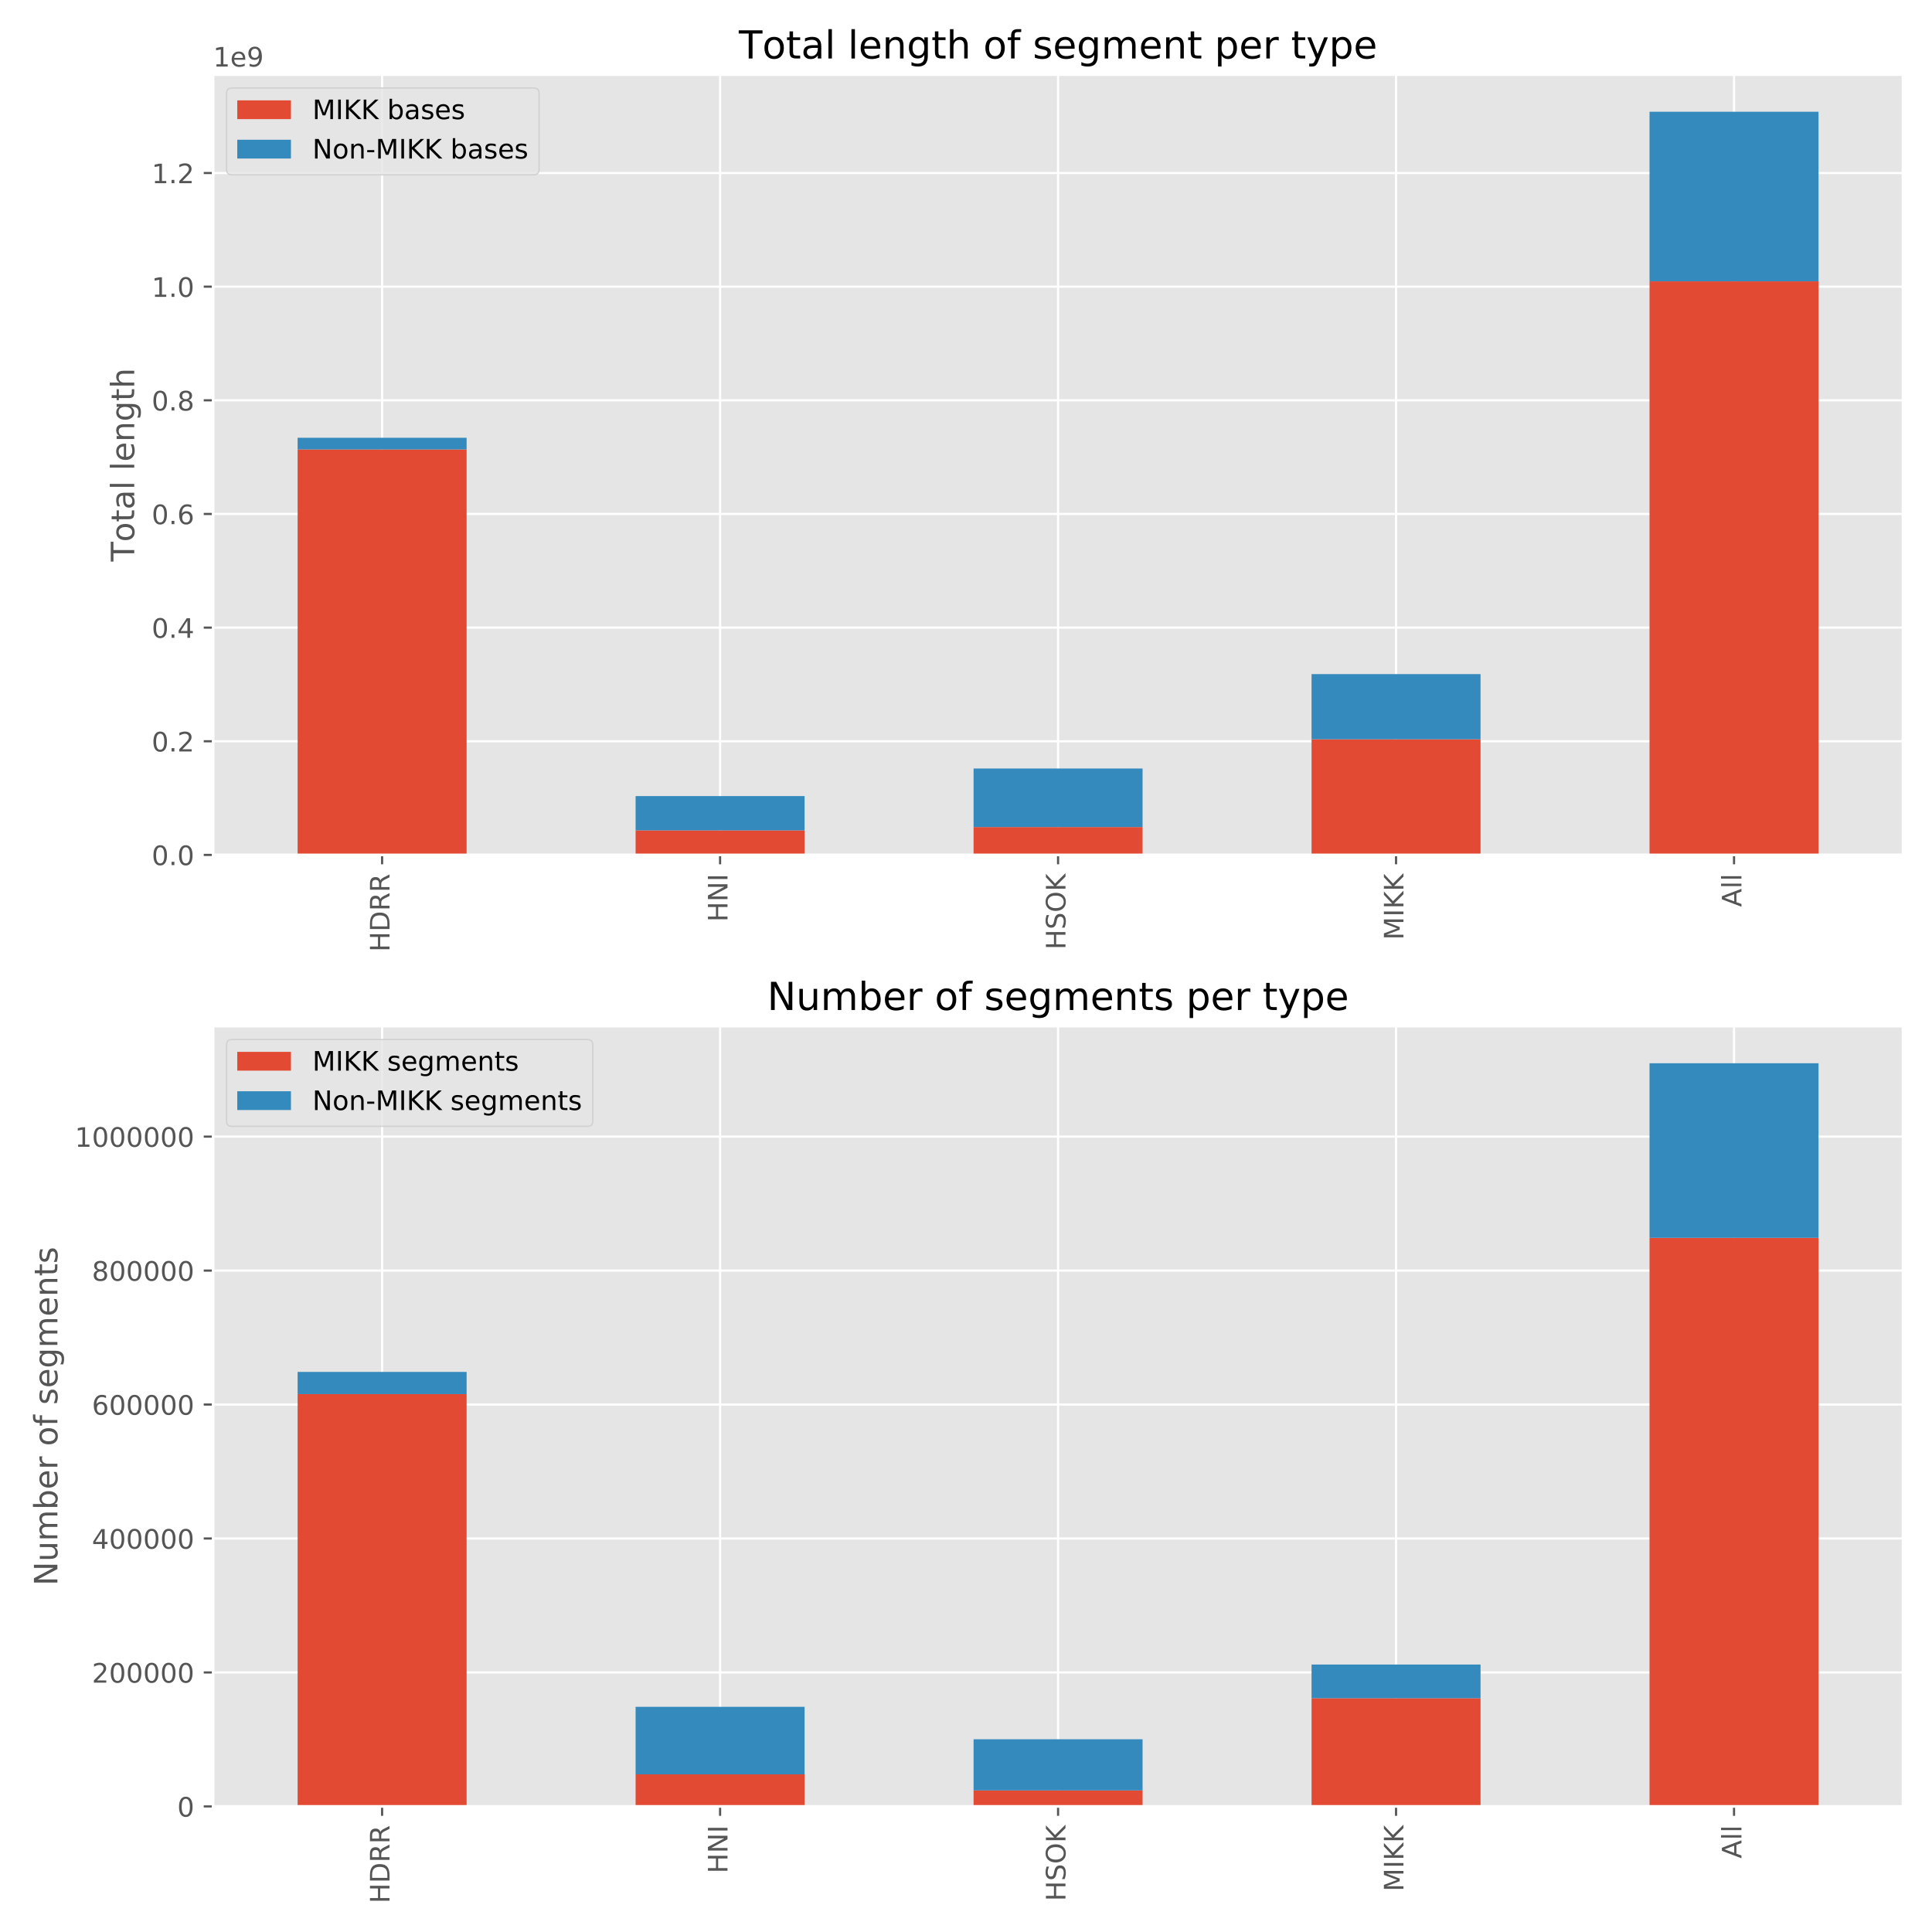 <?xml version="1.0" encoding="utf-8" standalone="no"?>
<!DOCTYPE svg PUBLIC "-//W3C//DTD SVG 1.1//EN"
  "http://www.w3.org/Graphics/SVG/1.1/DTD/svg11.dtd">
<!-- Created with matplotlib (https://matplotlib.org/) -->
<svg height="720pt" version="1.1" viewBox="0 0 720 720" width="720pt" xmlns="http://www.w3.org/2000/svg" xmlns:xlink="http://www.w3.org/1999/xlink">
 <defs>
  <style type="text/css">
*{stroke-linecap:butt;stroke-linejoin:round;}
  </style>
 </defs>
 <g id="figure_1">
  <g id="patch_1">
   <path d="M 0 720 
L 720 720 
L 720 0 
L 0 0 
z
" style="fill:#ffffff;"/>
  </g>
  <g id="axes_1">
   <g id="patch_2">
    <path d="M 79.425 318.6 
L 709.2 318.6 
L 709.2 27.8 
L 79.425 27.8 
z
" style="fill:#e5e5e5;"/>
   </g>
   <g id="table_1">
    <g id="patch_3">
     <path d="M 803.666 148.967 
L 866.644 148.967 
L 866.644 115.04 
L 803.666 115.04 
z
" style="fill:#ffffff;stroke:#000000;stroke-linejoin:miter;stroke-width:0.5;"/>
    </g>
    <g id="text_1">
     <!-- MIKK bases -->
     <defs>
      <path d="M 9.812 72.906 
L 24.516 72.906 
L 43.109 23.297 
L 61.812 72.906 
L 76.516 72.906 
L 76.516 0 
L 66.891 0 
L 66.891 64.016 
L 48.094 14.016 
L 38.188 14.016 
L 19.391 64.016 
L 19.391 0 
L 9.812 0 
z
" id="DejaVuSans-77"/>
      <path d="M 9.812 72.906 
L 19.672 72.906 
L 19.672 0 
L 9.812 0 
z
" id="DejaVuSans-73"/>
      <path d="M 9.812 72.906 
L 19.672 72.906 
L 19.672 42.094 
L 52.391 72.906 
L 65.094 72.906 
L 28.906 38.922 
L 67.672 0 
L 54.688 0 
L 19.672 35.109 
L 19.672 0 
L 9.812 0 
z
" id="DejaVuSans-75"/>
      <path id="DejaVuSans-32"/>
      <path d="M 48.688 27.297 
Q 48.688 37.203 44.609 42.844 
Q 40.531 48.484 33.406 48.484 
Q 26.266 48.484 22.188 42.844 
Q 18.109 37.203 18.109 27.297 
Q 18.109 17.391 22.188 11.75 
Q 26.266 6.109 33.406 6.109 
Q 40.531 6.109 44.609 11.75 
Q 48.688 17.391 48.688 27.297 
z
M 18.109 46.391 
Q 20.953 51.266 25.266 53.625 
Q 29.594 56 35.594 56 
Q 45.562 56 51.781 48.094 
Q 58.016 40.188 58.016 27.297 
Q 58.016 14.406 51.781 6.484 
Q 45.562 -1.422 35.594 -1.422 
Q 29.594 -1.422 25.266 0.953 
Q 20.953 3.328 18.109 8.203 
L 18.109 0 
L 9.078 0 
L 9.078 75.984 
L 18.109 75.984 
z
" id="DejaVuSans-98"/>
      <path d="M 34.281 27.484 
Q 23.391 27.484 19.188 25 
Q 14.984 22.516 14.984 16.5 
Q 14.984 11.719 18.141 8.906 
Q 21.297 6.109 26.703 6.109 
Q 34.188 6.109 38.703 11.406 
Q 43.219 16.703 43.219 25.484 
L 43.219 27.484 
z
M 52.203 31.203 
L 52.203 0 
L 43.219 0 
L 43.219 8.297 
Q 40.141 3.328 35.547 0.953 
Q 30.953 -1.422 24.312 -1.422 
Q 15.922 -1.422 10.953 3.297 
Q 6 8.016 6 15.922 
Q 6 25.141 12.172 29.828 
Q 18.359 34.516 30.609 34.516 
L 43.219 34.516 
L 43.219 35.406 
Q 43.219 41.609 39.141 45 
Q 35.062 48.391 27.688 48.391 
Q 23 48.391 18.547 47.266 
Q 14.109 46.141 10.016 43.891 
L 10.016 52.203 
Q 14.938 54.109 19.578 55.047 
Q 24.219 56 28.609 56 
Q 40.484 56 46.344 49.844 
Q 52.203 43.703 52.203 31.203 
z
" id="DejaVuSans-97"/>
      <path d="M 44.281 53.078 
L 44.281 44.578 
Q 40.484 46.531 36.375 47.5 
Q 32.281 48.484 27.875 48.484 
Q 21.188 48.484 17.844 46.438 
Q 14.5 44.391 14.5 40.281 
Q 14.5 37.156 16.891 35.375 
Q 19.281 33.594 26.516 31.984 
L 29.594 31.297 
Q 39.156 29.25 43.188 25.516 
Q 47.219 21.781 47.219 15.094 
Q 47.219 7.469 41.188 3.016 
Q 35.156 -1.422 24.609 -1.422 
Q 20.219 -1.422 15.453 -0.562 
Q 10.688 0.297 5.422 2 
L 5.422 11.281 
Q 10.406 8.688 15.234 7.391 
Q 20.062 6.109 24.812 6.109 
Q 31.156 6.109 34.562 8.281 
Q 37.984 10.453 37.984 14.406 
Q 37.984 18.062 35.516 20.016 
Q 33.062 21.969 24.703 23.781 
L 21.578 24.516 
Q 13.234 26.266 9.516 29.906 
Q 5.812 33.547 5.812 39.891 
Q 5.812 47.609 11.281 51.797 
Q 16.75 56 26.812 56 
Q 31.781 56 36.172 55.266 
Q 40.578 54.547 44.281 53.078 
z
" id="DejaVuSans-115"/>
      <path d="M 56.203 29.594 
L 56.203 25.203 
L 14.891 25.203 
Q 15.484 15.922 20.484 11.062 
Q 25.484 6.203 34.422 6.203 
Q 39.594 6.203 44.453 7.469 
Q 49.312 8.734 54.109 11.281 
L 54.109 2.781 
Q 49.266 0.734 44.188 -0.344 
Q 39.109 -1.422 33.891 -1.422 
Q 20.797 -1.422 13.156 6.188 
Q 5.516 13.812 5.516 26.812 
Q 5.516 40.234 12.766 48.109 
Q 20.016 56 32.328 56 
Q 43.359 56 49.781 48.891 
Q 56.203 41.797 56.203 29.594 
z
M 47.219 32.234 
Q 47.125 39.594 43.094 43.984 
Q 39.062 48.391 32.422 48.391 
Q 24.906 48.391 20.391 44.141 
Q 15.875 39.891 15.188 32.172 
z
" id="DejaVuSans-101"/>
     </defs>
     <g transform="translate(818.079 133.659)scale(0.06 -0.06)">
      <use xlink:href="#DejaVuSans-77"/>
      <use x="86.279" xlink:href="#DejaVuSans-73"/>
      <use x="115.771" xlink:href="#DejaVuSans-75"/>
      <use x="181.348" xlink:href="#DejaVuSans-75"/>
      <use x="246.924" xlink:href="#DejaVuSans-32"/>
      <use x="278.711" xlink:href="#DejaVuSans-98"/>
      <use x="342.188" xlink:href="#DejaVuSans-97"/>
      <use x="403.467" xlink:href="#DejaVuSans-115"/>
      <use x="455.566" xlink:href="#DejaVuSans-101"/>
      <use x="517.09" xlink:href="#DejaVuSans-115"/>
     </g>
    </g>
    <g id="patch_4">
     <path d="M 866.644 148.967 
L 929.621 148.967 
L 929.621 115.04 
L 866.644 115.04 
z
" style="fill:#ffffff;stroke:#000000;stroke-linejoin:miter;stroke-width:0.5;"/>
    </g>
    <g id="text_2">
     <!-- Non-MIKK bases -->
     <defs>
      <path d="M 9.812 72.906 
L 23.094 72.906 
L 55.422 11.922 
L 55.422 72.906 
L 64.984 72.906 
L 64.984 0 
L 51.703 0 
L 19.391 60.984 
L 19.391 0 
L 9.812 0 
z
" id="DejaVuSans-78"/>
      <path d="M 30.609 48.391 
Q 23.391 48.391 19.188 42.75 
Q 14.984 37.109 14.984 27.297 
Q 14.984 17.484 19.156 11.844 
Q 23.344 6.203 30.609 6.203 
Q 37.797 6.203 41.984 11.859 
Q 46.188 17.531 46.188 27.297 
Q 46.188 37.016 41.984 42.703 
Q 37.797 48.391 30.609 48.391 
z
M 30.609 56 
Q 42.328 56 49.016 48.375 
Q 55.719 40.766 55.719 27.297 
Q 55.719 13.875 49.016 6.219 
Q 42.328 -1.422 30.609 -1.422 
Q 18.844 -1.422 12.172 6.219 
Q 5.516 13.875 5.516 27.297 
Q 5.516 40.766 12.172 48.375 
Q 18.844 56 30.609 56 
z
" id="DejaVuSans-111"/>
      <path d="M 54.891 33.016 
L 54.891 0 
L 45.906 0 
L 45.906 32.719 
Q 45.906 40.484 42.875 44.328 
Q 39.844 48.188 33.797 48.188 
Q 26.516 48.188 22.312 43.547 
Q 18.109 38.922 18.109 30.906 
L 18.109 0 
L 9.078 0 
L 9.078 54.688 
L 18.109 54.688 
L 18.109 46.188 
Q 21.344 51.125 25.703 53.562 
Q 30.078 56 35.797 56 
Q 45.219 56 50.047 50.172 
Q 54.891 44.344 54.891 33.016 
z
" id="DejaVuSans-110"/>
      <path d="M 4.891 31.391 
L 31.203 31.391 
L 31.203 23.391 
L 4.891 23.391 
z
" id="DejaVuSans-45"/>
     </defs>
     <g transform="translate(873.993 133.659)scale(0.06 -0.06)">
      <use xlink:href="#DejaVuSans-78"/>
      <use x="74.805" xlink:href="#DejaVuSans-111"/>
      <use x="135.986" xlink:href="#DejaVuSans-110"/>
      <use x="199.365" xlink:href="#DejaVuSans-45"/>
      <use x="235.449" xlink:href="#DejaVuSans-77"/>
      <use x="321.729" xlink:href="#DejaVuSans-73"/>
      <use x="351.221" xlink:href="#DejaVuSans-75"/>
      <use x="416.797" xlink:href="#DejaVuSans-75"/>
      <use x="482.373" xlink:href="#DejaVuSans-32"/>
      <use x="514.16" xlink:href="#DejaVuSans-98"/>
      <use x="577.637" xlink:href="#DejaVuSans-97"/>
      <use x="638.916" xlink:href="#DejaVuSans-115"/>
      <use x="691.016" xlink:href="#DejaVuSans-101"/>
      <use x="752.539" xlink:href="#DejaVuSans-115"/>
     </g>
    </g>
    <g id="patch_5">
     <path d="M 768.726 182.893 
L 803.666 182.893 
L 803.666 148.967 
L 768.726 148.967 
z
" style="fill:#ffffff;stroke:#000000;stroke-linejoin:miter;stroke-width:0.5;"/>
    </g>
    <g id="text_3">
     <!-- HDRR -->
     <defs>
      <path d="M 9.812 72.906 
L 19.672 72.906 
L 19.672 43.016 
L 55.516 43.016 
L 55.516 72.906 
L 65.375 72.906 
L 65.375 0 
L 55.516 0 
L 55.516 34.719 
L 19.672 34.719 
L 19.672 0 
L 9.812 0 
z
" id="DejaVuSans-72"/>
      <path d="M 19.672 64.797 
L 19.672 8.109 
L 31.594 8.109 
Q 46.688 8.109 53.688 14.938 
Q 60.688 21.781 60.688 36.531 
Q 60.688 51.172 53.688 57.984 
Q 46.688 64.797 31.594 64.797 
z
M 9.812 72.906 
L 30.078 72.906 
Q 51.266 72.906 61.172 64.094 
Q 71.094 55.281 71.094 36.531 
Q 71.094 17.672 61.125 8.828 
Q 51.172 0 30.078 0 
L 9.812 0 
z
" id="DejaVuSans-68"/>
      <path d="M 44.391 34.188 
Q 47.562 33.109 50.562 29.594 
Q 53.562 26.078 56.594 19.922 
L 66.609 0 
L 56 0 
L 46.688 18.703 
Q 43.062 26.031 39.672 28.422 
Q 36.281 30.812 30.422 30.812 
L 19.672 30.812 
L 19.672 0 
L 9.812 0 
L 9.812 72.906 
L 32.078 72.906 
Q 44.578 72.906 50.734 67.672 
Q 56.891 62.453 56.891 51.906 
Q 56.891 45.016 53.688 40.469 
Q 50.484 35.938 44.391 34.188 
z
M 19.672 64.797 
L 19.672 38.922 
L 32.078 38.922 
Q 39.203 38.922 42.844 42.219 
Q 46.484 45.516 46.484 51.906 
Q 46.484 58.297 42.844 61.547 
Q 39.203 64.797 32.078 64.797 
z
" id="DejaVuSans-82"/>
     </defs>
     <g transform="translate(772.22 167.586)scale(0.06 -0.06)">
      <use xlink:href="#DejaVuSans-72"/>
      <use x="75.195" xlink:href="#DejaVuSans-68"/>
      <use x="152.197" xlink:href="#DejaVuSans-82"/>
      <use x="221.68" xlink:href="#DejaVuSans-82"/>
     </g>
    </g>
    <g id="patch_6">
     <path d="M 803.666 182.893 
L 866.644 182.893 
L 866.644 148.967 
L 803.666 148.967 
z
" style="fill:#ffffff;stroke:#000000;stroke-linejoin:miter;stroke-width:0.5;"/>
    </g>
    <g id="text_4">
     <!-- 713609808 -->
     <defs>
      <path d="M 8.203 72.906 
L 55.078 72.906 
L 55.078 68.703 
L 28.609 0 
L 18.312 0 
L 43.219 64.594 
L 8.203 64.594 
z
" id="DejaVuSans-55"/>
      <path d="M 12.406 8.297 
L 28.516 8.297 
L 28.516 63.922 
L 10.984 60.406 
L 10.984 69.391 
L 28.422 72.906 
L 38.281 72.906 
L 38.281 8.297 
L 54.391 8.297 
L 54.391 0 
L 12.406 0 
z
" id="DejaVuSans-49"/>
      <path d="M 40.578 39.312 
Q 47.656 37.797 51.625 33 
Q 55.609 28.219 55.609 21.188 
Q 55.609 10.406 48.188 4.484 
Q 40.766 -1.422 27.094 -1.422 
Q 22.516 -1.422 17.656 -0.516 
Q 12.797 0.391 7.625 2.203 
L 7.625 11.719 
Q 11.719 9.328 16.594 8.109 
Q 21.484 6.891 26.812 6.891 
Q 36.078 6.891 40.938 10.547 
Q 45.797 14.203 45.797 21.188 
Q 45.797 27.641 41.281 31.266 
Q 36.766 34.906 28.719 34.906 
L 20.219 34.906 
L 20.219 43.016 
L 29.109 43.016 
Q 36.375 43.016 40.234 45.922 
Q 44.094 48.828 44.094 54.297 
Q 44.094 59.906 40.109 62.906 
Q 36.141 65.922 28.719 65.922 
Q 24.656 65.922 20.016 65.031 
Q 15.375 64.156 9.812 62.312 
L 9.812 71.094 
Q 15.438 72.656 20.344 73.438 
Q 25.25 74.219 29.594 74.219 
Q 40.828 74.219 47.359 69.109 
Q 53.906 64.016 53.906 55.328 
Q 53.906 49.266 50.438 45.094 
Q 46.969 40.922 40.578 39.312 
z
" id="DejaVuSans-51"/>
      <path d="M 33.016 40.375 
Q 26.375 40.375 22.484 35.828 
Q 18.609 31.297 18.609 23.391 
Q 18.609 15.531 22.484 10.953 
Q 26.375 6.391 33.016 6.391 
Q 39.656 6.391 43.531 10.953 
Q 47.406 15.531 47.406 23.391 
Q 47.406 31.297 43.531 35.828 
Q 39.656 40.375 33.016 40.375 
z
M 52.594 71.297 
L 52.594 62.312 
Q 48.875 64.062 45.094 64.984 
Q 41.312 65.922 37.594 65.922 
Q 27.828 65.922 22.672 59.328 
Q 17.531 52.734 16.797 39.406 
Q 19.672 43.656 24.016 45.922 
Q 28.375 48.188 33.594 48.188 
Q 44.578 48.188 50.953 41.516 
Q 57.328 34.859 57.328 23.391 
Q 57.328 12.156 50.688 5.359 
Q 44.047 -1.422 33.016 -1.422 
Q 20.359 -1.422 13.672 8.266 
Q 6.984 17.969 6.984 36.375 
Q 6.984 53.656 15.188 63.938 
Q 23.391 74.219 37.203 74.219 
Q 40.922 74.219 44.703 73.484 
Q 48.484 72.75 52.594 71.297 
z
" id="DejaVuSans-54"/>
      <path d="M 31.781 66.406 
Q 24.172 66.406 20.328 58.906 
Q 16.5 51.422 16.5 36.375 
Q 16.5 21.391 20.328 13.891 
Q 24.172 6.391 31.781 6.391 
Q 39.453 6.391 43.281 13.891 
Q 47.125 21.391 47.125 36.375 
Q 47.125 51.422 43.281 58.906 
Q 39.453 66.406 31.781 66.406 
z
M 31.781 74.219 
Q 44.047 74.219 50.516 64.516 
Q 56.984 54.828 56.984 36.375 
Q 56.984 17.969 50.516 8.266 
Q 44.047 -1.422 31.781 -1.422 
Q 19.531 -1.422 13.062 8.266 
Q 6.594 17.969 6.594 36.375 
Q 6.594 54.828 13.062 64.516 
Q 19.531 74.219 31.781 74.219 
z
" id="DejaVuSans-48"/>
      <path d="M 10.984 1.516 
L 10.984 10.5 
Q 14.703 8.734 18.5 7.812 
Q 22.312 6.891 25.984 6.891 
Q 35.75 6.891 40.891 13.453 
Q 46.047 20.016 46.781 33.406 
Q 43.953 29.203 39.594 26.953 
Q 35.25 24.703 29.984 24.703 
Q 19.047 24.703 12.672 31.312 
Q 6.297 37.938 6.297 49.422 
Q 6.297 60.641 12.938 67.422 
Q 19.578 74.219 30.609 74.219 
Q 43.266 74.219 49.922 64.516 
Q 56.594 54.828 56.594 36.375 
Q 56.594 19.141 48.406 8.859 
Q 40.234 -1.422 26.422 -1.422 
Q 22.703 -1.422 18.891 -0.688 
Q 15.094 0.047 10.984 1.516 
z
M 30.609 32.422 
Q 37.25 32.422 41.125 36.953 
Q 45.016 41.5 45.016 49.422 
Q 45.016 57.281 41.125 61.844 
Q 37.25 66.406 30.609 66.406 
Q 23.969 66.406 20.094 61.844 
Q 16.219 57.281 16.219 49.422 
Q 16.219 41.5 20.094 36.953 
Q 23.969 32.422 30.609 32.422 
z
" id="DejaVuSans-57"/>
      <path d="M 31.781 34.625 
Q 24.75 34.625 20.719 30.859 
Q 16.703 27.094 16.703 20.516 
Q 16.703 13.922 20.719 10.156 
Q 24.75 6.391 31.781 6.391 
Q 38.812 6.391 42.859 10.172 
Q 46.922 13.969 46.922 20.516 
Q 46.922 27.094 42.891 30.859 
Q 38.875 34.625 31.781 34.625 
z
M 21.922 38.812 
Q 15.578 40.375 12.031 44.719 
Q 8.5 49.078 8.5 55.328 
Q 8.5 64.062 14.719 69.141 
Q 20.953 74.219 31.781 74.219 
Q 42.672 74.219 48.875 69.141 
Q 55.078 64.062 55.078 55.328 
Q 55.078 49.078 51.531 44.719 
Q 48 40.375 41.703 38.812 
Q 48.828 37.156 52.797 32.312 
Q 56.781 27.484 56.781 20.516 
Q 56.781 9.906 50.312 4.234 
Q 43.844 -1.422 31.781 -1.422 
Q 19.734 -1.422 13.25 4.234 
Q 6.781 9.906 6.781 20.516 
Q 6.781 27.484 10.781 32.312 
Q 14.797 37.156 21.922 38.812 
z
M 18.312 54.391 
Q 18.312 48.734 21.844 45.562 
Q 25.391 42.391 31.781 42.391 
Q 38.141 42.391 41.719 45.562 
Q 45.312 48.734 45.312 54.391 
Q 45.312 60.062 41.719 63.234 
Q 38.141 66.406 31.781 66.406 
Q 25.391 66.406 21.844 63.234 
Q 18.312 60.062 18.312 54.391 
z
" id="DejaVuSans-56"/>
     </defs>
     <g transform="translate(817.976 167.586)scale(0.06 -0.06)">
      <use xlink:href="#DejaVuSans-55"/>
      <use x="63.623" xlink:href="#DejaVuSans-49"/>
      <use x="127.246" xlink:href="#DejaVuSans-51"/>
      <use x="190.869" xlink:href="#DejaVuSans-54"/>
      <use x="254.492" xlink:href="#DejaVuSans-48"/>
      <use x="318.115" xlink:href="#DejaVuSans-57"/>
      <use x="381.738" xlink:href="#DejaVuSans-56"/>
      <use x="445.361" xlink:href="#DejaVuSans-48"/>
      <use x="508.984" xlink:href="#DejaVuSans-56"/>
     </g>
    </g>
    <g id="patch_7">
     <path d="M 866.644 182.893 
L 929.621 182.893 
L 929.621 148.967 
L 866.644 148.967 
z
" style="fill:#ffffff;stroke:#000000;stroke-linejoin:miter;stroke-width:0.5;"/>
    </g>
    <g id="text_5">
     <!-- 20491018 -->
     <defs>
      <path d="M 19.188 8.297 
L 53.609 8.297 
L 53.609 0 
L 7.328 0 
L 7.328 8.297 
Q 12.938 14.109 22.625 23.891 
Q 32.328 33.688 34.812 36.531 
Q 39.547 41.844 41.422 45.531 
Q 43.312 49.219 43.312 52.781 
Q 43.312 58.594 39.234 62.25 
Q 35.156 65.922 28.609 65.922 
Q 23.969 65.922 18.812 64.312 
Q 13.672 62.703 7.812 59.422 
L 7.812 69.391 
Q 13.766 71.781 18.938 73 
Q 24.125 74.219 28.422 74.219 
Q 39.75 74.219 46.484 68.547 
Q 53.219 62.891 53.219 53.422 
Q 53.219 48.922 51.531 44.891 
Q 49.859 40.875 45.406 35.406 
Q 44.188 33.984 37.641 27.219 
Q 31.109 20.453 19.188 8.297 
z
" id="DejaVuSans-50"/>
      <path d="M 37.797 64.312 
L 12.891 25.391 
L 37.797 25.391 
z
M 35.203 72.906 
L 47.609 72.906 
L 47.609 25.391 
L 58.016 25.391 
L 58.016 17.188 
L 47.609 17.188 
L 47.609 0 
L 37.797 0 
L 37.797 17.188 
L 4.891 17.188 
L 4.891 26.703 
z
" id="DejaVuSans-52"/>
     </defs>
     <g transform="translate(882.862 167.586)scale(0.06 -0.06)">
      <use xlink:href="#DejaVuSans-50"/>
      <use x="63.623" xlink:href="#DejaVuSans-48"/>
      <use x="127.246" xlink:href="#DejaVuSans-52"/>
      <use x="190.869" xlink:href="#DejaVuSans-57"/>
      <use x="254.492" xlink:href="#DejaVuSans-49"/>
      <use x="318.115" xlink:href="#DejaVuSans-48"/>
      <use x="381.738" xlink:href="#DejaVuSans-49"/>
      <use x="445.361" xlink:href="#DejaVuSans-56"/>
     </g>
    </g>
    <g id="patch_8">
     <path d="M 768.726 216.82 
L 803.666 216.82 
L 803.666 182.893 
L 768.726 182.893 
z
" style="fill:#ffffff;stroke:#000000;stroke-linejoin:miter;stroke-width:0.5;"/>
    </g>
    <g id="text_6">
     <!-- HNI -->
     <g transform="translate(772.22 201.512)scale(0.06 -0.06)">
      <use xlink:href="#DejaVuSans-72"/>
      <use x="75.195" xlink:href="#DejaVuSans-78"/>
      <use x="150" xlink:href="#DejaVuSans-73"/>
     </g>
    </g>
    <g id="patch_9">
     <path d="M 803.666 216.82 
L 866.644 216.82 
L 866.644 182.893 
L 803.666 182.893 
z
" style="fill:#ffffff;stroke:#000000;stroke-linejoin:miter;stroke-width:0.5;"/>
    </g>
    <g id="text_7">
     <!-- 43204187 -->
     <g transform="translate(819.885 201.512)scale(0.06 -0.06)">
      <use xlink:href="#DejaVuSans-52"/>
      <use x="63.623" xlink:href="#DejaVuSans-51"/>
      <use x="127.246" xlink:href="#DejaVuSans-50"/>
      <use x="190.869" xlink:href="#DejaVuSans-48"/>
      <use x="254.492" xlink:href="#DejaVuSans-52"/>
      <use x="318.115" xlink:href="#DejaVuSans-49"/>
      <use x="381.738" xlink:href="#DejaVuSans-56"/>
      <use x="445.361" xlink:href="#DejaVuSans-55"/>
     </g>
    </g>
    <g id="patch_10">
     <path d="M 866.644 216.82 
L 929.621 216.82 
L 929.621 182.893 
L 866.644 182.893 
z
" style="fill:#ffffff;stroke:#000000;stroke-linejoin:miter;stroke-width:0.5;"/>
    </g>
    <g id="text_8">
     <!-- 60303692 -->
     <g transform="translate(882.862 201.512)scale(0.06 -0.06)">
      <use xlink:href="#DejaVuSans-54"/>
      <use x="63.623" xlink:href="#DejaVuSans-48"/>
      <use x="127.246" xlink:href="#DejaVuSans-51"/>
      <use x="190.869" xlink:href="#DejaVuSans-48"/>
      <use x="254.492" xlink:href="#DejaVuSans-51"/>
      <use x="318.115" xlink:href="#DejaVuSans-54"/>
      <use x="381.738" xlink:href="#DejaVuSans-57"/>
      <use x="445.361" xlink:href="#DejaVuSans-50"/>
     </g>
    </g>
    <g id="patch_11">
     <path d="M 768.726 250.747 
L 803.666 250.747 
L 803.666 216.82 
L 768.726 216.82 
z
" style="fill:#ffffff;stroke:#000000;stroke-linejoin:miter;stroke-width:0.5;"/>
    </g>
    <g id="text_9">
     <!-- HSOK -->
     <defs>
      <path d="M 53.516 70.516 
L 53.516 60.891 
Q 47.906 63.578 42.922 64.891 
Q 37.938 66.219 33.297 66.219 
Q 25.25 66.219 20.875 63.094 
Q 16.5 59.969 16.5 54.203 
Q 16.5 49.359 19.406 46.891 
Q 22.312 44.438 30.422 42.922 
L 36.375 41.703 
Q 47.406 39.594 52.656 34.297 
Q 57.906 29 57.906 20.125 
Q 57.906 9.516 50.797 4.047 
Q 43.703 -1.422 29.984 -1.422 
Q 24.812 -1.422 18.969 -0.25 
Q 13.141 0.922 6.891 3.219 
L 6.891 13.375 
Q 12.891 10.016 18.656 8.297 
Q 24.422 6.594 29.984 6.594 
Q 38.422 6.594 43.016 9.906 
Q 47.609 13.234 47.609 19.391 
Q 47.609 24.75 44.312 27.781 
Q 41.016 30.812 33.5 32.328 
L 27.484 33.5 
Q 16.453 35.688 11.516 40.375 
Q 6.594 45.062 6.594 53.422 
Q 6.594 63.094 13.406 68.656 
Q 20.219 74.219 32.172 74.219 
Q 37.312 74.219 42.625 73.281 
Q 47.953 72.359 53.516 70.516 
z
" id="DejaVuSans-83"/>
      <path d="M 39.406 66.219 
Q 28.656 66.219 22.328 58.203 
Q 16.016 50.203 16.016 36.375 
Q 16.016 22.609 22.328 14.594 
Q 28.656 6.594 39.406 6.594 
Q 50.141 6.594 56.422 14.594 
Q 62.703 22.609 62.703 36.375 
Q 62.703 50.203 56.422 58.203 
Q 50.141 66.219 39.406 66.219 
z
M 39.406 74.219 
Q 54.734 74.219 63.906 63.938 
Q 73.094 53.656 73.094 36.375 
Q 73.094 19.141 63.906 8.859 
Q 54.734 -1.422 39.406 -1.422 
Q 24.031 -1.422 14.812 8.828 
Q 5.609 19.094 5.609 36.375 
Q 5.609 53.656 14.812 63.938 
Q 24.031 74.219 39.406 74.219 
z
" id="DejaVuSans-79"/>
     </defs>
     <g transform="translate(772.22 235.439)scale(0.06 -0.06)">
      <use xlink:href="#DejaVuSans-72"/>
      <use x="75.195" xlink:href="#DejaVuSans-83"/>
      <use x="138.672" xlink:href="#DejaVuSans-79"/>
      <use x="217.383" xlink:href="#DejaVuSans-75"/>
     </g>
    </g>
    <g id="patch_12">
     <path d="M 803.666 250.747 
L 866.644 250.747 
L 866.644 216.82 
L 803.666 216.82 
z
" style="fill:#ffffff;stroke:#000000;stroke-linejoin:miter;stroke-width:0.5;"/>
    </g>
    <g id="text_10">
     <!-- 49055247 -->
     <defs>
      <path d="M 10.797 72.906 
L 49.516 72.906 
L 49.516 64.594 
L 19.828 64.594 
L 19.828 46.734 
Q 21.969 47.469 24.109 47.828 
Q 26.266 48.188 28.422 48.188 
Q 40.625 48.188 47.75 41.5 
Q 54.891 34.812 54.891 23.391 
Q 54.891 11.625 47.562 5.094 
Q 40.234 -1.422 26.906 -1.422 
Q 22.312 -1.422 17.547 -0.641 
Q 12.797 0.141 7.719 1.703 
L 7.719 11.625 
Q 12.109 9.234 16.797 8.062 
Q 21.484 6.891 26.703 6.891 
Q 35.156 6.891 40.078 11.328 
Q 45.016 15.766 45.016 23.391 
Q 45.016 31 40.078 35.438 
Q 35.156 39.891 26.703 39.891 
Q 22.75 39.891 18.812 39.016 
Q 14.891 38.141 10.797 36.281 
z
" id="DejaVuSans-53"/>
     </defs>
     <g transform="translate(819.885 235.439)scale(0.06 -0.06)">
      <use xlink:href="#DejaVuSans-52"/>
      <use x="63.623" xlink:href="#DejaVuSans-57"/>
      <use x="127.246" xlink:href="#DejaVuSans-48"/>
      <use x="190.869" xlink:href="#DejaVuSans-53"/>
      <use x="254.492" xlink:href="#DejaVuSans-53"/>
      <use x="318.115" xlink:href="#DejaVuSans-50"/>
      <use x="381.738" xlink:href="#DejaVuSans-52"/>
      <use x="445.361" xlink:href="#DejaVuSans-55"/>
     </g>
    </g>
    <g id="patch_13">
     <path d="M 866.644 250.747 
L 929.621 250.747 
L 929.621 216.82 
L 866.644 216.82 
z
" style="fill:#ffffff;stroke:#000000;stroke-linejoin:miter;stroke-width:0.5;"/>
    </g>
    <g id="text_11">
     <!-- 102988085 -->
     <g transform="translate(880.954 235.439)scale(0.06 -0.06)">
      <use xlink:href="#DejaVuSans-49"/>
      <use x="63.623" xlink:href="#DejaVuSans-48"/>
      <use x="127.246" xlink:href="#DejaVuSans-50"/>
      <use x="190.869" xlink:href="#DejaVuSans-57"/>
      <use x="254.492" xlink:href="#DejaVuSans-56"/>
      <use x="318.115" xlink:href="#DejaVuSans-56"/>
      <use x="381.738" xlink:href="#DejaVuSans-48"/>
      <use x="445.361" xlink:href="#DejaVuSans-56"/>
      <use x="508.984" xlink:href="#DejaVuSans-53"/>
     </g>
    </g>
    <g id="patch_14">
     <path d="M 768.726 284.673 
L 803.666 284.673 
L 803.666 250.747 
L 768.726 250.747 
z
" style="fill:#ffffff;stroke:#000000;stroke-linejoin:miter;stroke-width:0.5;"/>
    </g>
    <g id="text_12">
     <!-- MIKK -->
     <g transform="translate(772.22 269.366)scale(0.06 -0.06)">
      <use xlink:href="#DejaVuSans-77"/>
      <use x="86.279" xlink:href="#DejaVuSans-73"/>
      <use x="115.771" xlink:href="#DejaVuSans-75"/>
      <use x="181.348" xlink:href="#DejaVuSans-75"/>
     </g>
    </g>
    <g id="patch_15">
     <path d="M 803.666 284.673 
L 866.644 284.673 
L 866.644 250.747 
L 803.666 250.747 
z
" style="fill:#ffffff;stroke:#000000;stroke-linejoin:miter;stroke-width:0.5;"/>
    </g>
    <g id="text_13">
     <!-- 203539620 -->
     <g transform="translate(817.976 269.366)scale(0.06 -0.06)">
      <use xlink:href="#DejaVuSans-50"/>
      <use x="63.623" xlink:href="#DejaVuSans-48"/>
      <use x="127.246" xlink:href="#DejaVuSans-51"/>
      <use x="190.869" xlink:href="#DejaVuSans-53"/>
      <use x="254.492" xlink:href="#DejaVuSans-51"/>
      <use x="318.115" xlink:href="#DejaVuSans-57"/>
      <use x="381.738" xlink:href="#DejaVuSans-54"/>
      <use x="445.361" xlink:href="#DejaVuSans-50"/>
      <use x="508.984" xlink:href="#DejaVuSans-48"/>
     </g>
    </g>
    <g id="patch_16">
     <path d="M 866.644 284.673 
L 929.621 284.673 
L 929.621 250.747 
L 866.644 250.747 
z
" style="fill:#ffffff;stroke:#000000;stroke-linejoin:miter;stroke-width:0.5;"/>
    </g>
    <g id="text_14">
     <!-- 114635036 -->
     <g transform="translate(880.954 269.366)scale(0.06 -0.06)">
      <use xlink:href="#DejaVuSans-49"/>
      <use x="63.623" xlink:href="#DejaVuSans-49"/>
      <use x="127.246" xlink:href="#DejaVuSans-52"/>
      <use x="190.869" xlink:href="#DejaVuSans-54"/>
      <use x="254.492" xlink:href="#DejaVuSans-51"/>
      <use x="318.115" xlink:href="#DejaVuSans-53"/>
      <use x="381.738" xlink:href="#DejaVuSans-48"/>
      <use x="445.361" xlink:href="#DejaVuSans-51"/>
      <use x="508.984" xlink:href="#DejaVuSans-54"/>
     </g>
    </g>
    <g id="patch_17">
     <path d="M 768.726 318.6 
L 803.666 318.6 
L 803.666 284.673 
L 768.726 284.673 
z
" style="fill:#ffffff;stroke:#000000;stroke-linejoin:miter;stroke-width:0.5;"/>
    </g>
    <g id="text_15">
     <!-- All -->
     <defs>
      <path d="M 34.188 63.188 
L 20.797 26.906 
L 47.609 26.906 
z
M 28.609 72.906 
L 39.797 72.906 
L 67.578 0 
L 57.328 0 
L 50.688 18.703 
L 17.828 18.703 
L 11.188 0 
L 0.781 0 
z
" id="DejaVuSans-65"/>
      <path d="M 9.422 75.984 
L 18.406 75.984 
L 18.406 0 
L 9.422 0 
z
" id="DejaVuSans-108"/>
     </defs>
     <g transform="translate(772.22 303.292)scale(0.06 -0.06)">
      <use xlink:href="#DejaVuSans-65"/>
      <use x="68.408" xlink:href="#DejaVuSans-108"/>
      <use x="96.191" xlink:href="#DejaVuSans-108"/>
     </g>
    </g>
    <g id="patch_18">
     <path d="M 803.666 318.6 
L 866.644 318.6 
L 866.644 284.673 
L 803.666 284.673 
z
" style="fill:#ffffff;stroke:#000000;stroke-linejoin:miter;stroke-width:0.5;"/>
    </g>
    <g id="text_16">
     <!-- 1009408862 -->
     <g transform="translate(816.067 303.292)scale(0.06 -0.06)">
      <use xlink:href="#DejaVuSans-49"/>
      <use x="63.623" xlink:href="#DejaVuSans-48"/>
      <use x="127.246" xlink:href="#DejaVuSans-48"/>
      <use x="190.869" xlink:href="#DejaVuSans-57"/>
      <use x="254.492" xlink:href="#DejaVuSans-52"/>
      <use x="318.115" xlink:href="#DejaVuSans-48"/>
      <use x="381.738" xlink:href="#DejaVuSans-56"/>
      <use x="445.361" xlink:href="#DejaVuSans-56"/>
      <use x="508.984" xlink:href="#DejaVuSans-54"/>
      <use x="572.607" xlink:href="#DejaVuSans-50"/>
     </g>
    </g>
    <g id="patch_19">
     <path d="M 866.644 318.6 
L 929.621 318.6 
L 929.621 284.673 
L 866.644 284.673 
z
" style="fill:#ffffff;stroke:#000000;stroke-linejoin:miter;stroke-width:0.5;"/>
    </g>
    <g id="text_17">
     <!-- 298417831 -->
     <g transform="translate(880.954 303.292)scale(0.06 -0.06)">
      <use xlink:href="#DejaVuSans-50"/>
      <use x="63.623" xlink:href="#DejaVuSans-57"/>
      <use x="127.246" xlink:href="#DejaVuSans-56"/>
      <use x="190.869" xlink:href="#DejaVuSans-52"/>
      <use x="254.492" xlink:href="#DejaVuSans-49"/>
      <use x="318.115" xlink:href="#DejaVuSans-55"/>
      <use x="381.738" xlink:href="#DejaVuSans-56"/>
      <use x="445.361" xlink:href="#DejaVuSans-51"/>
      <use x="508.984" xlink:href="#DejaVuSans-49"/>
     </g>
    </g>
   </g>
   <g id="matplotlib.axis_1">
    <g id="xtick_1">
     <g id="line2d_1">
      <path clip-path="url(#p719d748605)" d="M 142.403 318.6 
L 142.403 27.8 
" style="fill:none;stroke:#ffffff;stroke-linecap:square;stroke-width:0.8;"/>
     </g>
     <g id="line2d_2">
      <defs>
       <path d="M 0 0 
L 0 3.5 
" id="mcadb1e9c85" style="stroke:#555555;stroke-width:0.8;"/>
      </defs>
      <g>
       <use style="fill:#555555;stroke:#555555;stroke-width:0.8;" x="142.403" xlink:href="#mcadb1e9c85" y="318.6"/>
      </g>
     </g>
     <g id="text_18">
      <!-- HDRR -->
      <g style="fill:#555555;" transform="translate(145.162 354.717)rotate(-90)scale(0.1 -0.1)">
       <use xlink:href="#DejaVuSans-72"/>
       <use x="75.195" xlink:href="#DejaVuSans-68"/>
       <use x="152.197" xlink:href="#DejaVuSans-82"/>
       <use x="221.68" xlink:href="#DejaVuSans-82"/>
      </g>
     </g>
    </g>
    <g id="xtick_2">
     <g id="line2d_3">
      <path clip-path="url(#p719d748605)" d="M 268.358 318.6 
L 268.358 27.8 
" style="fill:none;stroke:#ffffff;stroke-linecap:square;stroke-width:0.8;"/>
     </g>
     <g id="line2d_4">
      <g>
       <use style="fill:#555555;stroke:#555555;stroke-width:0.8;" x="268.358" xlink:href="#mcadb1e9c85" y="318.6"/>
      </g>
     </g>
     <g id="text_19">
      <!-- HNI -->
      <g style="fill:#555555;" transform="translate(271.117 343.552)rotate(-90)scale(0.1 -0.1)">
       <use xlink:href="#DejaVuSans-72"/>
       <use x="75.195" xlink:href="#DejaVuSans-78"/>
       <use x="150" xlink:href="#DejaVuSans-73"/>
      </g>
     </g>
    </g>
    <g id="xtick_3">
     <g id="line2d_5">
      <path clip-path="url(#p719d748605)" d="M 394.312 318.6 
L 394.312 27.8 
" style="fill:none;stroke:#ffffff;stroke-linecap:square;stroke-width:0.8;"/>
     </g>
     <g id="line2d_6">
      <g>
       <use style="fill:#555555;stroke:#555555;stroke-width:0.8;" x="394.312" xlink:href="#mcadb1e9c85" y="318.6"/>
      </g>
     </g>
     <g id="text_20">
      <!-- HSOK -->
      <g style="fill:#555555;" transform="translate(397.072 353.898)rotate(-90)scale(0.1 -0.1)">
       <use xlink:href="#DejaVuSans-72"/>
       <use x="75.195" xlink:href="#DejaVuSans-83"/>
       <use x="138.672" xlink:href="#DejaVuSans-79"/>
       <use x="217.383" xlink:href="#DejaVuSans-75"/>
      </g>
     </g>
    </g>
    <g id="xtick_4">
     <g id="line2d_7">
      <path clip-path="url(#p719d748605)" d="M 520.268 318.6 
L 520.268 27.8 
" style="fill:none;stroke:#ffffff;stroke-linecap:square;stroke-width:0.8;"/>
     </g>
     <g id="line2d_8">
      <g>
       <use style="fill:#555555;stroke:#555555;stroke-width:0.8;" x="520.268" xlink:href="#mcadb1e9c85" y="318.6"/>
      </g>
     </g>
     <g id="text_21">
      <!-- MIKK -->
      <g style="fill:#555555;" transform="translate(523.027 350.294)rotate(-90)scale(0.1 -0.1)">
       <use xlink:href="#DejaVuSans-77"/>
       <use x="86.279" xlink:href="#DejaVuSans-73"/>
       <use x="115.771" xlink:href="#DejaVuSans-75"/>
       <use x="181.348" xlink:href="#DejaVuSans-75"/>
      </g>
     </g>
    </g>
    <g id="xtick_5">
     <g id="line2d_9">
      <path clip-path="url(#p719d748605)" d="M 646.222 318.6 
L 646.222 27.8 
" style="fill:none;stroke:#ffffff;stroke-linecap:square;stroke-width:0.8;"/>
     </g>
     <g id="line2d_10">
      <g>
       <use style="fill:#555555;stroke:#555555;stroke-width:0.8;" x="646.222" xlink:href="#mcadb1e9c85" y="318.6"/>
      </g>
     </g>
     <g id="text_22">
      <!-- All -->
      <g style="fill:#555555;" transform="translate(648.982 337.997)rotate(-90)scale(0.1 -0.1)">
       <use xlink:href="#DejaVuSans-65"/>
       <use x="68.408" xlink:href="#DejaVuSans-108"/>
       <use x="96.191" xlink:href="#DejaVuSans-108"/>
      </g>
     </g>
    </g>
   </g>
   <g id="matplotlib.axis_2">
    <g id="ytick_1">
     <g id="line2d_11">
      <path clip-path="url(#p719d748605)" d="M 79.425 318.6 
L 709.2 318.6 
" style="fill:none;stroke:#ffffff;stroke-linecap:square;stroke-width:0.8;"/>
     </g>
     <g id="line2d_12">
      <defs>
       <path d="M 0 0 
L -3.5 0 
" id="m046d91ba08" style="stroke:#555555;stroke-width:0.8;"/>
      </defs>
      <g>
       <use style="fill:#555555;stroke:#555555;stroke-width:0.8;" x="79.425" xlink:href="#m046d91ba08" y="318.6"/>
      </g>
     </g>
     <g id="text_23">
      <!-- 0.0 -->
      <defs>
       <path d="M 10.688 12.406 
L 21 12.406 
L 21 0 
L 10.688 0 
z
" id="DejaVuSans-46"/>
      </defs>
      <g style="fill:#555555;" transform="translate(56.522 322.399)scale(0.1 -0.1)">
       <use xlink:href="#DejaVuSans-48"/>
       <use x="63.623" xlink:href="#DejaVuSans-46"/>
       <use x="95.41" xlink:href="#DejaVuSans-48"/>
      </g>
     </g>
    </g>
    <g id="ytick_2">
     <g id="line2d_13">
      <path clip-path="url(#p719d748605)" d="M 79.425 276.247 
L 709.2 276.247 
" style="fill:none;stroke:#ffffff;stroke-linecap:square;stroke-width:0.8;"/>
     </g>
     <g id="line2d_14">
      <g>
       <use style="fill:#555555;stroke:#555555;stroke-width:0.8;" x="79.425" xlink:href="#m046d91ba08" y="276.247"/>
      </g>
     </g>
     <g id="text_24">
      <!-- 0.2 -->
      <g style="fill:#555555;" transform="translate(56.522 280.046)scale(0.1 -0.1)">
       <use xlink:href="#DejaVuSans-48"/>
       <use x="63.623" xlink:href="#DejaVuSans-46"/>
       <use x="95.41" xlink:href="#DejaVuSans-50"/>
      </g>
     </g>
    </g>
    <g id="ytick_3">
     <g id="line2d_15">
      <path clip-path="url(#p719d748605)" d="M 79.425 233.894 
L 709.2 233.894 
" style="fill:none;stroke:#ffffff;stroke-linecap:square;stroke-width:0.8;"/>
     </g>
     <g id="line2d_16">
      <g>
       <use style="fill:#555555;stroke:#555555;stroke-width:0.8;" x="79.425" xlink:href="#m046d91ba08" y="233.894"/>
      </g>
     </g>
     <g id="text_25">
      <!-- 0.4 -->
      <g style="fill:#555555;" transform="translate(56.522 237.693)scale(0.1 -0.1)">
       <use xlink:href="#DejaVuSans-48"/>
       <use x="63.623" xlink:href="#DejaVuSans-46"/>
       <use x="95.41" xlink:href="#DejaVuSans-52"/>
      </g>
     </g>
    </g>
    <g id="ytick_4">
     <g id="line2d_17">
      <path clip-path="url(#p719d748605)" d="M 79.425 191.541 
L 709.2 191.541 
" style="fill:none;stroke:#ffffff;stroke-linecap:square;stroke-width:0.8;"/>
     </g>
     <g id="line2d_18">
      <g>
       <use style="fill:#555555;stroke:#555555;stroke-width:0.8;" x="79.425" xlink:href="#m046d91ba08" y="191.541"/>
      </g>
     </g>
     <g id="text_26">
      <!-- 0.6 -->
      <g style="fill:#555555;" transform="translate(56.522 195.34)scale(0.1 -0.1)">
       <use xlink:href="#DejaVuSans-48"/>
       <use x="63.623" xlink:href="#DejaVuSans-46"/>
       <use x="95.41" xlink:href="#DejaVuSans-54"/>
      </g>
     </g>
    </g>
    <g id="ytick_5">
     <g id="line2d_19">
      <path clip-path="url(#p719d748605)" d="M 79.425 149.188 
L 709.2 149.188 
" style="fill:none;stroke:#ffffff;stroke-linecap:square;stroke-width:0.8;"/>
     </g>
     <g id="line2d_20">
      <g>
       <use style="fill:#555555;stroke:#555555;stroke-width:0.8;" x="79.425" xlink:href="#m046d91ba08" y="149.188"/>
      </g>
     </g>
     <g id="text_27">
      <!-- 0.8 -->
      <g style="fill:#555555;" transform="translate(56.522 152.987)scale(0.1 -0.1)">
       <use xlink:href="#DejaVuSans-48"/>
       <use x="63.623" xlink:href="#DejaVuSans-46"/>
       <use x="95.41" xlink:href="#DejaVuSans-56"/>
      </g>
     </g>
    </g>
    <g id="ytick_6">
     <g id="line2d_21">
      <path clip-path="url(#p719d748605)" d="M 79.425 106.835 
L 709.2 106.835 
" style="fill:none;stroke:#ffffff;stroke-linecap:square;stroke-width:0.8;"/>
     </g>
     <g id="line2d_22">
      <g>
       <use style="fill:#555555;stroke:#555555;stroke-width:0.8;" x="79.425" xlink:href="#m046d91ba08" y="106.835"/>
      </g>
     </g>
     <g id="text_28">
      <!-- 1.0 -->
      <g style="fill:#555555;" transform="translate(56.522 110.634)scale(0.1 -0.1)">
       <use xlink:href="#DejaVuSans-49"/>
       <use x="63.623" xlink:href="#DejaVuSans-46"/>
       <use x="95.41" xlink:href="#DejaVuSans-48"/>
      </g>
     </g>
    </g>
    <g id="ytick_7">
     <g id="line2d_23">
      <path clip-path="url(#p719d748605)" d="M 79.425 64.482 
L 709.2 64.482 
" style="fill:none;stroke:#ffffff;stroke-linecap:square;stroke-width:0.8;"/>
     </g>
     <g id="line2d_24">
      <g>
       <use style="fill:#555555;stroke:#555555;stroke-width:0.8;" x="79.425" xlink:href="#m046d91ba08" y="64.482"/>
      </g>
     </g>
     <g id="text_29">
      <!-- 1.2 -->
      <g style="fill:#555555;" transform="translate(56.522 68.281)scale(0.1 -0.1)">
       <use xlink:href="#DejaVuSans-49"/>
       <use x="63.623" xlink:href="#DejaVuSans-46"/>
       <use x="95.41" xlink:href="#DejaVuSans-50"/>
      </g>
     </g>
    </g>
    <g id="text_30">
     <!-- Total length -->
     <defs>
      <path d="M -0.297 72.906 
L 61.375 72.906 
L 61.375 64.594 
L 35.5 64.594 
L 35.5 0 
L 25.594 0 
L 25.594 64.594 
L -0.297 64.594 
z
" id="DejaVuSans-84"/>
      <path d="M 18.312 70.219 
L 18.312 54.688 
L 36.812 54.688 
L 36.812 47.703 
L 18.312 47.703 
L 18.312 18.016 
Q 18.312 11.328 20.141 9.422 
Q 21.969 7.516 27.594 7.516 
L 36.812 7.516 
L 36.812 0 
L 27.594 0 
Q 17.188 0 13.234 3.875 
Q 9.281 7.766 9.281 18.016 
L 9.281 47.703 
L 2.688 47.703 
L 2.688 54.688 
L 9.281 54.688 
L 9.281 70.219 
z
" id="DejaVuSans-116"/>
      <path d="M 45.406 27.984 
Q 45.406 37.75 41.375 43.109 
Q 37.359 48.484 30.078 48.484 
Q 22.859 48.484 18.828 43.109 
Q 14.797 37.75 14.797 27.984 
Q 14.797 18.266 18.828 12.891 
Q 22.859 7.516 30.078 7.516 
Q 37.359 7.516 41.375 12.891 
Q 45.406 18.266 45.406 27.984 
z
M 54.391 6.781 
Q 54.391 -7.172 48.188 -13.984 
Q 42 -20.797 29.203 -20.797 
Q 24.469 -20.797 20.266 -20.094 
Q 16.062 -19.391 12.109 -17.922 
L 12.109 -9.188 
Q 16.062 -11.328 19.922 -12.344 
Q 23.781 -13.375 27.781 -13.375 
Q 36.625 -13.375 41.016 -8.766 
Q 45.406 -4.156 45.406 5.172 
L 45.406 9.625 
Q 42.625 4.781 38.281 2.391 
Q 33.938 0 27.875 0 
Q 17.828 0 11.672 7.656 
Q 5.516 15.328 5.516 27.984 
Q 5.516 40.672 11.672 48.328 
Q 17.828 56 27.875 56 
Q 33.938 56 38.281 53.609 
Q 42.625 51.219 45.406 46.391 
L 45.406 54.688 
L 54.391 54.688 
z
" id="DejaVuSans-103"/>
      <path d="M 54.891 33.016 
L 54.891 0 
L 45.906 0 
L 45.906 32.719 
Q 45.906 40.484 42.875 44.328 
Q 39.844 48.188 33.797 48.188 
Q 26.516 48.188 22.312 43.547 
Q 18.109 38.922 18.109 30.906 
L 18.109 0 
L 9.078 0 
L 9.078 75.984 
L 18.109 75.984 
L 18.109 46.188 
Q 21.344 51.125 25.703 53.562 
Q 30.078 56 35.797 56 
Q 45.219 56 50.047 50.172 
Q 54.891 44.344 54.891 33.016 
z
" id="DejaVuSans-104"/>
     </defs>
     <g style="fill:#555555;" transform="translate(50.026 209.248)rotate(-90)scale(0.12 -0.12)">
      <use xlink:href="#DejaVuSans-84"/>
      <use x="60.818" xlink:href="#DejaVuSans-111"/>
      <use x="122" xlink:href="#DejaVuSans-116"/>
      <use x="161.209" xlink:href="#DejaVuSans-97"/>
      <use x="222.488" xlink:href="#DejaVuSans-108"/>
      <use x="250.271" xlink:href="#DejaVuSans-32"/>
      <use x="282.059" xlink:href="#DejaVuSans-108"/>
      <use x="309.842" xlink:href="#DejaVuSans-101"/>
      <use x="371.365" xlink:href="#DejaVuSans-110"/>
      <use x="434.744" xlink:href="#DejaVuSans-103"/>
      <use x="498.221" xlink:href="#DejaVuSans-116"/>
      <use x="537.43" xlink:href="#DejaVuSans-104"/>
     </g>
    </g>
    <g id="text_31">
     <!-- 1e9 -->
     <g style="fill:#555555;" transform="translate(79.425 24.8)scale(0.1 -0.1)">
      <use xlink:href="#DejaVuSans-49"/>
      <use x="63.623" xlink:href="#DejaVuSans-101"/>
      <use x="125.146" xlink:href="#DejaVuSans-57"/>
     </g>
    </g>
   </g>
   <g id="patch_20">
    <path clip-path="url(#p719d748605)" d="M 110.914 318.6 
L 173.891 318.6 
L 173.891 167.482 
L 110.914 167.482 
z
" style="fill:#e24a33;"/>
   </g>
   <g id="patch_21">
    <path clip-path="url(#p719d748605)" d="M 236.869 318.6 
L 299.846 318.6 
L 299.846 309.451 
L 236.869 309.451 
z
" style="fill:#e24a33;"/>
   </g>
   <g id="patch_22">
    <path clip-path="url(#p719d748605)" d="M 362.824 318.6 
L 425.801 318.6 
L 425.801 308.212 
L 362.824 308.212 
z
" style="fill:#e24a33;"/>
   </g>
   <g id="patch_23">
    <path clip-path="url(#p719d748605)" d="M 488.779 318.6 
L 551.756 318.6 
L 551.756 275.497 
L 488.779 275.497 
z
" style="fill:#e24a33;"/>
   </g>
   <g id="patch_24">
    <path clip-path="url(#p719d748605)" d="M 614.734 318.6 
L 677.711 318.6 
L 677.711 104.842 
L 614.734 104.842 
z
" style="fill:#e24a33;"/>
   </g>
   <g id="patch_25">
    <path clip-path="url(#p719d748605)" d="M 110.914 167.482 
L 173.891 167.482 
L 173.891 163.143 
L 110.914 163.143 
z
" style="fill:#348abd;"/>
   </g>
   <g id="patch_26">
    <path clip-path="url(#p719d748605)" d="M 236.869 309.451 
L 299.846 309.451 
L 299.846 296.681 
L 236.869 296.681 
z
" style="fill:#348abd;"/>
   </g>
   <g id="patch_27">
    <path clip-path="url(#p719d748605)" d="M 362.824 308.212 
L 425.801 308.212 
L 425.801 286.402 
L 362.824 286.402 
z
" style="fill:#348abd;"/>
   </g>
   <g id="patch_28">
    <path clip-path="url(#p719d748605)" d="M 488.779 275.497 
L 551.756 275.497 
L 551.756 251.222 
L 488.779 251.222 
z
" style="fill:#348abd;"/>
   </g>
   <g id="patch_29">
    <path clip-path="url(#p719d748605)" d="M 614.734 104.842 
L 677.711 104.842 
L 677.711 41.648 
L 614.734 41.648 
z
" style="fill:#348abd;"/>
   </g>
   <g id="patch_30">
    <path d="M 79.425 318.6 
L 79.425 27.8 
" style="fill:none;stroke:#ffffff;stroke-linecap:square;stroke-linejoin:miter;"/>
   </g>
   <g id="patch_31">
    <path d="M 709.2 318.6 
L 709.2 27.8 
" style="fill:none;stroke:#ffffff;stroke-linecap:square;stroke-linejoin:miter;"/>
   </g>
   <g id="patch_32">
    <path d="M 79.425 318.6 
L 709.2 318.6 
" style="fill:none;stroke:#ffffff;stroke-linecap:square;stroke-linejoin:miter;"/>
   </g>
   <g id="patch_33">
    <path d="M 79.425 27.8 
L 709.2 27.8 
" style="fill:none;stroke:#ffffff;stroke-linecap:square;stroke-linejoin:miter;"/>
   </g>
   <g id="text_32">
    <!-- Total length of segment per type -->
    <defs>
     <path d="M 37.109 75.984 
L 37.109 68.5 
L 28.516 68.5 
Q 23.688 68.5 21.797 66.547 
Q 19.922 64.594 19.922 59.516 
L 19.922 54.688 
L 34.719 54.688 
L 34.719 47.703 
L 19.922 47.703 
L 19.922 0 
L 10.891 0 
L 10.891 47.703 
L 2.297 47.703 
L 2.297 54.688 
L 10.891 54.688 
L 10.891 58.5 
Q 10.891 67.625 15.141 71.797 
Q 19.391 75.984 28.609 75.984 
z
" id="DejaVuSans-102"/>
     <path d="M 52 44.188 
Q 55.375 50.25 60.062 53.125 
Q 64.75 56 71.094 56 
Q 79.641 56 84.281 50.016 
Q 88.922 44.047 88.922 33.016 
L 88.922 0 
L 79.891 0 
L 79.891 32.719 
Q 79.891 40.578 77.094 44.375 
Q 74.312 48.188 68.609 48.188 
Q 61.625 48.188 57.562 43.547 
Q 53.516 38.922 53.516 30.906 
L 53.516 0 
L 44.484 0 
L 44.484 32.719 
Q 44.484 40.625 41.703 44.406 
Q 38.922 48.188 33.109 48.188 
Q 26.219 48.188 22.156 43.531 
Q 18.109 38.875 18.109 30.906 
L 18.109 0 
L 9.078 0 
L 9.078 54.688 
L 18.109 54.688 
L 18.109 46.188 
Q 21.188 51.219 25.484 53.609 
Q 29.781 56 35.688 56 
Q 41.656 56 45.828 52.969 
Q 50 49.953 52 44.188 
z
" id="DejaVuSans-109"/>
     <path d="M 18.109 8.203 
L 18.109 -20.797 
L 9.078 -20.797 
L 9.078 54.688 
L 18.109 54.688 
L 18.109 46.391 
Q 20.953 51.266 25.266 53.625 
Q 29.594 56 35.594 56 
Q 45.562 56 51.781 48.094 
Q 58.016 40.188 58.016 27.297 
Q 58.016 14.406 51.781 6.484 
Q 45.562 -1.422 35.594 -1.422 
Q 29.594 -1.422 25.266 0.953 
Q 20.953 3.328 18.109 8.203 
z
M 48.688 27.297 
Q 48.688 37.203 44.609 42.844 
Q 40.531 48.484 33.406 48.484 
Q 26.266 48.484 22.188 42.844 
Q 18.109 37.203 18.109 27.297 
Q 18.109 17.391 22.188 11.75 
Q 26.266 6.109 33.406 6.109 
Q 40.531 6.109 44.609 11.75 
Q 48.688 17.391 48.688 27.297 
z
" id="DejaVuSans-112"/>
     <path d="M 41.109 46.297 
Q 39.594 47.172 37.812 47.578 
Q 36.031 48 33.891 48 
Q 26.266 48 22.188 43.047 
Q 18.109 38.094 18.109 28.812 
L 18.109 0 
L 9.078 0 
L 9.078 54.688 
L 18.109 54.688 
L 18.109 46.188 
Q 20.953 51.172 25.484 53.578 
Q 30.031 56 36.531 56 
Q 37.453 56 38.578 55.875 
Q 39.703 55.766 41.062 55.516 
z
" id="DejaVuSans-114"/>
     <path d="M 32.172 -5.078 
Q 28.375 -14.844 24.75 -17.812 
Q 21.141 -20.797 15.094 -20.797 
L 7.906 -20.797 
L 7.906 -13.281 
L 13.188 -13.281 
Q 16.891 -13.281 18.938 -11.516 
Q 21 -9.766 23.484 -3.219 
L 25.094 0.875 
L 2.984 54.688 
L 12.5 54.688 
L 29.594 11.922 
L 46.688 54.688 
L 56.203 54.688 
z
" id="DejaVuSans-121"/>
    </defs>
    <g transform="translate(275.335 21.8)scale(0.144 -0.144)">
     <use xlink:href="#DejaVuSans-84"/>
     <use x="60.818" xlink:href="#DejaVuSans-111"/>
     <use x="122" xlink:href="#DejaVuSans-116"/>
     <use x="161.209" xlink:href="#DejaVuSans-97"/>
     <use x="222.488" xlink:href="#DejaVuSans-108"/>
     <use x="250.271" xlink:href="#DejaVuSans-32"/>
     <use x="282.059" xlink:href="#DejaVuSans-108"/>
     <use x="309.842" xlink:href="#DejaVuSans-101"/>
     <use x="371.365" xlink:href="#DejaVuSans-110"/>
     <use x="434.744" xlink:href="#DejaVuSans-103"/>
     <use x="498.221" xlink:href="#DejaVuSans-116"/>
     <use x="537.43" xlink:href="#DejaVuSans-104"/>
     <use x="600.809" xlink:href="#DejaVuSans-32"/>
     <use x="632.596" xlink:href="#DejaVuSans-111"/>
     <use x="693.777" xlink:href="#DejaVuSans-102"/>
     <use x="728.982" xlink:href="#DejaVuSans-32"/>
     <use x="760.77" xlink:href="#DejaVuSans-115"/>
     <use x="812.869" xlink:href="#DejaVuSans-101"/>
     <use x="874.393" xlink:href="#DejaVuSans-103"/>
     <use x="937.869" xlink:href="#DejaVuSans-109"/>
     <use x="1035.281" xlink:href="#DejaVuSans-101"/>
     <use x="1096.805" xlink:href="#DejaVuSans-110"/>
     <use x="1160.184" xlink:href="#DejaVuSans-116"/>
     <use x="1199.393" xlink:href="#DejaVuSans-32"/>
     <use x="1231.18" xlink:href="#DejaVuSans-112"/>
     <use x="1294.656" xlink:href="#DejaVuSans-101"/>
     <use x="1356.18" xlink:href="#DejaVuSans-114"/>
     <use x="1397.293" xlink:href="#DejaVuSans-32"/>
     <use x="1429.08" xlink:href="#DejaVuSans-116"/>
     <use x="1468.289" xlink:href="#DejaVuSans-121"/>
     <use x="1527.469" xlink:href="#DejaVuSans-112"/>
     <use x="1590.945" xlink:href="#DejaVuSans-101"/>
    </g>
   </g>
   <g id="legend_1">
    <g id="patch_34">
     <path d="M 86.425 65.156 
L 198.891 65.156 
Q 200.891 65.156 200.891 63.156 
L 200.891 34.8 
Q 200.891 32.8 198.891 32.8 
L 86.425 32.8 
Q 84.425 32.8 84.425 34.8 
L 84.425 63.156 
Q 84.425 65.156 86.425 65.156 
z
" style="fill:#e5e5e5;opacity:0.8;stroke:#cccccc;stroke-linejoin:miter;stroke-width:0.5;"/>
    </g>
    <g id="patch_35">
     <path d="M 88.425 44.398 
L 108.425 44.398 
L 108.425 37.398 
L 88.425 37.398 
z
" style="fill:#e24a33;"/>
    </g>
    <g id="text_33">
     <!-- MIKK bases -->
     <g transform="translate(116.425 44.398)scale(0.1 -0.1)">
      <use xlink:href="#DejaVuSans-77"/>
      <use x="86.279" xlink:href="#DejaVuSans-73"/>
      <use x="115.771" xlink:href="#DejaVuSans-75"/>
      <use x="181.348" xlink:href="#DejaVuSans-75"/>
      <use x="246.924" xlink:href="#DejaVuSans-32"/>
      <use x="278.711" xlink:href="#DejaVuSans-98"/>
      <use x="342.188" xlink:href="#DejaVuSans-97"/>
      <use x="403.467" xlink:href="#DejaVuSans-115"/>
      <use x="455.566" xlink:href="#DejaVuSans-101"/>
      <use x="517.09" xlink:href="#DejaVuSans-115"/>
     </g>
    </g>
    <g id="patch_36">
     <path d="M 88.425 59.077 
L 108.425 59.077 
L 108.425 52.077 
L 88.425 52.077 
z
" style="fill:#348abd;"/>
    </g>
    <g id="text_34">
     <!-- Non-MIKK bases -->
     <g transform="translate(116.425 59.077)scale(0.1 -0.1)">
      <use xlink:href="#DejaVuSans-78"/>
      <use x="74.805" xlink:href="#DejaVuSans-111"/>
      <use x="135.986" xlink:href="#DejaVuSans-110"/>
      <use x="199.365" xlink:href="#DejaVuSans-45"/>
      <use x="235.449" xlink:href="#DejaVuSans-77"/>
      <use x="321.729" xlink:href="#DejaVuSans-73"/>
      <use x="351.221" xlink:href="#DejaVuSans-75"/>
      <use x="416.797" xlink:href="#DejaVuSans-75"/>
      <use x="482.373" xlink:href="#DejaVuSans-32"/>
      <use x="514.16" xlink:href="#DejaVuSans-98"/>
      <use x="577.637" xlink:href="#DejaVuSans-97"/>
      <use x="638.916" xlink:href="#DejaVuSans-115"/>
      <use x="691.016" xlink:href="#DejaVuSans-101"/>
      <use x="752.539" xlink:href="#DejaVuSans-115"/>
     </g>
    </g>
   </g>
  </g>
  <g id="axes_2">
   <g id="patch_37">
    <path d="M 79.425 673.2 
L 709.2 673.2 
L 709.2 382.4 
L 79.425 382.4 
z
" style="fill:#e5e5e5;"/>
   </g>
   <g id="table_2">
    <g id="patch_38">
     <path d="M 803.666 503.567 
L 866.644 503.567 
L 866.644 469.64 
L 803.666 469.64 
z
" style="fill:#ffffff;stroke:#000000;stroke-linejoin:miter;stroke-width:0.5;"/>
    </g>
    <g id="text_35">
     <!-- MIKK segments -->
     <g transform="translate(815.919 487.983)scale(0.05 -0.05)">
      <use xlink:href="#DejaVuSans-77"/>
      <use x="86.279" xlink:href="#DejaVuSans-73"/>
      <use x="115.771" xlink:href="#DejaVuSans-75"/>
      <use x="181.348" xlink:href="#DejaVuSans-75"/>
      <use x="246.924" xlink:href="#DejaVuSans-32"/>
      <use x="278.711" xlink:href="#DejaVuSans-115"/>
      <use x="330.811" xlink:href="#DejaVuSans-101"/>
      <use x="392.334" xlink:href="#DejaVuSans-103"/>
      <use x="455.811" xlink:href="#DejaVuSans-109"/>
      <use x="553.223" xlink:href="#DejaVuSans-101"/>
      <use x="614.746" xlink:href="#DejaVuSans-110"/>
      <use x="678.125" xlink:href="#DejaVuSans-116"/>
      <use x="717.334" xlink:href="#DejaVuSans-115"/>
     </g>
    </g>
    <g id="patch_39">
     <path d="M 866.644 503.567 
L 929.621 503.567 
L 929.621 469.64 
L 866.644 469.64 
z
" style="fill:#ffffff;stroke:#000000;stroke-linejoin:miter;stroke-width:0.5;"/>
    </g>
    <g id="text_36">
     <!-- Non-MIKK segments -->
     <g transform="translate(873.01 487.983)scale(0.05 -0.05)">
      <use xlink:href="#DejaVuSans-78"/>
      <use x="74.805" xlink:href="#DejaVuSans-111"/>
      <use x="135.986" xlink:href="#DejaVuSans-110"/>
      <use x="199.365" xlink:href="#DejaVuSans-45"/>
      <use x="235.449" xlink:href="#DejaVuSans-77"/>
      <use x="321.729" xlink:href="#DejaVuSans-73"/>
      <use x="351.221" xlink:href="#DejaVuSans-75"/>
      <use x="416.797" xlink:href="#DejaVuSans-75"/>
      <use x="482.373" xlink:href="#DejaVuSans-32"/>
      <use x="514.16" xlink:href="#DejaVuSans-115"/>
      <use x="566.26" xlink:href="#DejaVuSans-101"/>
      <use x="627.783" xlink:href="#DejaVuSans-103"/>
      <use x="691.26" xlink:href="#DejaVuSans-109"/>
      <use x="788.672" xlink:href="#DejaVuSans-101"/>
      <use x="850.195" xlink:href="#DejaVuSans-110"/>
      <use x="913.574" xlink:href="#DejaVuSans-116"/>
      <use x="952.783" xlink:href="#DejaVuSans-115"/>
     </g>
    </g>
    <g id="patch_40">
     <path d="M 768.726 537.493 
L 803.666 537.493 
L 803.666 503.567 
L 768.726 503.567 
z
" style="fill:#ffffff;stroke:#000000;stroke-linejoin:miter;stroke-width:0.5;"/>
    </g>
    <g id="text_37">
     <!-- HDRR -->
     <g transform="translate(772.22 521.91)scale(0.05 -0.05)">
      <use xlink:href="#DejaVuSans-72"/>
      <use x="75.195" xlink:href="#DejaVuSans-68"/>
      <use x="152.197" xlink:href="#DejaVuSans-82"/>
      <use x="221.68" xlink:href="#DejaVuSans-82"/>
     </g>
    </g>
    <g id="patch_41">
     <path d="M 803.666 537.493 
L 866.644 537.493 
L 866.644 503.567 
L 803.666 503.567 
z
" style="fill:#ffffff;stroke:#000000;stroke-linejoin:miter;stroke-width:0.5;"/>
    </g>
    <g id="text_38">
     <!-- 615564 -->
     <g transform="translate(825.611 521.91)scale(0.05 -0.05)">
      <use xlink:href="#DejaVuSans-54"/>
      <use x="63.623" xlink:href="#DejaVuSans-49"/>
      <use x="127.246" xlink:href="#DejaVuSans-53"/>
      <use x="190.869" xlink:href="#DejaVuSans-53"/>
      <use x="254.492" xlink:href="#DejaVuSans-54"/>
      <use x="318.115" xlink:href="#DejaVuSans-52"/>
     </g>
    </g>
    <g id="patch_42">
     <path d="M 866.644 537.493 
L 929.621 537.493 
L 929.621 503.567 
L 866.644 503.567 
z
" style="fill:#ffffff;stroke:#000000;stroke-linejoin:miter;stroke-width:0.5;"/>
    </g>
    <g id="text_39">
     <!-- 33128 -->
     <g transform="translate(890.179 521.91)scale(0.05 -0.05)">
      <use xlink:href="#DejaVuSans-51"/>
      <use x="63.623" xlink:href="#DejaVuSans-51"/>
      <use x="127.246" xlink:href="#DejaVuSans-49"/>
      <use x="190.869" xlink:href="#DejaVuSans-50"/>
      <use x="254.492" xlink:href="#DejaVuSans-56"/>
     </g>
    </g>
    <g id="patch_43">
     <path d="M 768.726 571.42 
L 803.666 571.42 
L 803.666 537.493 
L 768.726 537.493 
z
" style="fill:#ffffff;stroke:#000000;stroke-linejoin:miter;stroke-width:0.5;"/>
    </g>
    <g id="text_40">
     <!-- HNI -->
     <g transform="translate(772.22 555.836)scale(0.05 -0.05)">
      <use xlink:href="#DejaVuSans-72"/>
      <use x="75.195" xlink:href="#DejaVuSans-78"/>
      <use x="150" xlink:href="#DejaVuSans-73"/>
     </g>
    </g>
    <g id="patch_44">
     <path d="M 803.666 571.42 
L 866.644 571.42 
L 866.644 537.493 
L 803.666 537.493 
z
" style="fill:#ffffff;stroke:#000000;stroke-linejoin:miter;stroke-width:0.5;"/>
    </g>
    <g id="text_41">
     <!-- 47854 -->
     <g transform="translate(827.202 555.836)scale(0.05 -0.05)">
      <use xlink:href="#DejaVuSans-52"/>
      <use x="63.623" xlink:href="#DejaVuSans-55"/>
      <use x="127.246" xlink:href="#DejaVuSans-56"/>
      <use x="190.869" xlink:href="#DejaVuSans-53"/>
      <use x="254.492" xlink:href="#DejaVuSans-52"/>
     </g>
    </g>
    <g id="patch_45">
     <path d="M 866.644 571.42 
L 929.621 571.42 
L 929.621 537.493 
L 866.644 537.493 
z
" style="fill:#ffffff;stroke:#000000;stroke-linejoin:miter;stroke-width:0.5;"/>
    </g>
    <g id="text_42">
     <!-- 100835 -->
     <g transform="translate(888.589 555.836)scale(0.05 -0.05)">
      <use xlink:href="#DejaVuSans-49"/>
      <use x="63.623" xlink:href="#DejaVuSans-48"/>
      <use x="127.246" xlink:href="#DejaVuSans-48"/>
      <use x="190.869" xlink:href="#DejaVuSans-56"/>
      <use x="254.492" xlink:href="#DejaVuSans-51"/>
      <use x="318.115" xlink:href="#DejaVuSans-53"/>
     </g>
    </g>
    <g id="patch_46">
     <path d="M 768.726 605.347 
L 803.666 605.347 
L 803.666 571.42 
L 768.726 571.42 
z
" style="fill:#ffffff;stroke:#000000;stroke-linejoin:miter;stroke-width:0.5;"/>
    </g>
    <g id="text_43">
     <!-- HSOK -->
     <g transform="translate(772.22 589.763)scale(0.05 -0.05)">
      <use xlink:href="#DejaVuSans-72"/>
      <use x="75.195" xlink:href="#DejaVuSans-83"/>
      <use x="138.672" xlink:href="#DejaVuSans-79"/>
      <use x="217.383" xlink:href="#DejaVuSans-75"/>
     </g>
    </g>
    <g id="patch_47">
     <path d="M 803.666 605.347 
L 866.644 605.347 
L 866.644 571.42 
L 803.666 571.42 
z
" style="fill:#ffffff;stroke:#000000;stroke-linejoin:miter;stroke-width:0.5;"/>
    </g>
    <g id="text_44">
     <!-- 23881 -->
     <g transform="translate(827.202 589.763)scale(0.05 -0.05)">
      <use xlink:href="#DejaVuSans-50"/>
      <use x="63.623" xlink:href="#DejaVuSans-51"/>
      <use x="127.246" xlink:href="#DejaVuSans-56"/>
      <use x="190.869" xlink:href="#DejaVuSans-56"/>
      <use x="254.492" xlink:href="#DejaVuSans-49"/>
     </g>
    </g>
    <g id="patch_48">
     <path d="M 866.644 605.347 
L 929.621 605.347 
L 929.621 571.42 
L 866.644 571.42 
z
" style="fill:#ffffff;stroke:#000000;stroke-linejoin:miter;stroke-width:0.5;"/>
    </g>
    <g id="text_45">
     <!-- 76394 -->
     <g transform="translate(890.179 589.763)scale(0.05 -0.05)">
      <use xlink:href="#DejaVuSans-55"/>
      <use x="63.623" xlink:href="#DejaVuSans-54"/>
      <use x="127.246" xlink:href="#DejaVuSans-51"/>
      <use x="190.869" xlink:href="#DejaVuSans-57"/>
      <use x="254.492" xlink:href="#DejaVuSans-52"/>
     </g>
    </g>
    <g id="patch_49">
     <path d="M 768.726 639.273 
L 803.666 639.273 
L 803.666 605.347 
L 768.726 605.347 
z
" style="fill:#ffffff;stroke:#000000;stroke-linejoin:miter;stroke-width:0.5;"/>
    </g>
    <g id="text_46">
     <!-- MIKK -->
     <g transform="translate(772.22 623.69)scale(0.05 -0.05)">
      <use xlink:href="#DejaVuSans-77"/>
      <use x="86.279" xlink:href="#DejaVuSans-73"/>
      <use x="115.771" xlink:href="#DejaVuSans-75"/>
      <use x="181.348" xlink:href="#DejaVuSans-75"/>
     </g>
    </g>
    <g id="patch_50">
     <path d="M 803.666 639.273 
L 866.644 639.273 
L 866.644 605.347 
L 803.666 605.347 
z
" style="fill:#ffffff;stroke:#000000;stroke-linejoin:miter;stroke-width:0.5;"/>
    </g>
    <g id="text_47">
     <!-- 161533 -->
     <g transform="translate(825.611 623.69)scale(0.05 -0.05)">
      <use xlink:href="#DejaVuSans-49"/>
      <use x="63.623" xlink:href="#DejaVuSans-54"/>
      <use x="127.246" xlink:href="#DejaVuSans-49"/>
      <use x="190.869" xlink:href="#DejaVuSans-53"/>
      <use x="254.492" xlink:href="#DejaVuSans-51"/>
      <use x="318.115" xlink:href="#DejaVuSans-51"/>
     </g>
    </g>
    <g id="patch_51">
     <path d="M 866.644 639.273 
L 929.621 639.273 
L 929.621 605.347 
L 866.644 605.347 
z
" style="fill:#ffffff;stroke:#000000;stroke-linejoin:miter;stroke-width:0.5;"/>
    </g>
    <g id="text_48">
     <!-- 50303 -->
     <g transform="translate(890.179 623.69)scale(0.05 -0.05)">
      <use xlink:href="#DejaVuSans-53"/>
      <use x="63.623" xlink:href="#DejaVuSans-48"/>
      <use x="127.246" xlink:href="#DejaVuSans-51"/>
      <use x="190.869" xlink:href="#DejaVuSans-48"/>
      <use x="254.492" xlink:href="#DejaVuSans-51"/>
     </g>
    </g>
    <g id="patch_52">
     <path d="M 768.726 673.2 
L 803.666 673.2 
L 803.666 639.273 
L 768.726 639.273 
z
" style="fill:#ffffff;stroke:#000000;stroke-linejoin:miter;stroke-width:0.5;"/>
    </g>
    <g id="text_49">
     <!-- All -->
     <g transform="translate(772.22 657.616)scale(0.05 -0.05)">
      <use xlink:href="#DejaVuSans-65"/>
      <use x="68.408" xlink:href="#DejaVuSans-108"/>
      <use x="96.191" xlink:href="#DejaVuSans-108"/>
     </g>
    </g>
    <g id="patch_53">
     <path d="M 803.666 673.2 
L 866.644 673.2 
L 866.644 639.273 
L 803.666 639.273 
z
" style="fill:#ffffff;stroke:#000000;stroke-linejoin:miter;stroke-width:0.5;"/>
    </g>
    <g id="text_50">
     <!-- 848832 -->
     <g transform="translate(825.611 657.616)scale(0.05 -0.05)">
      <use xlink:href="#DejaVuSans-56"/>
      <use x="63.623" xlink:href="#DejaVuSans-52"/>
      <use x="127.246" xlink:href="#DejaVuSans-56"/>
      <use x="190.869" xlink:href="#DejaVuSans-56"/>
      <use x="254.492" xlink:href="#DejaVuSans-51"/>
      <use x="318.115" xlink:href="#DejaVuSans-50"/>
     </g>
    </g>
    <g id="patch_54">
     <path d="M 866.644 673.2 
L 929.621 673.2 
L 929.621 639.273 
L 866.644 639.273 
z
" style="fill:#ffffff;stroke:#000000;stroke-linejoin:miter;stroke-width:0.5;"/>
    </g>
    <g id="text_51">
     <!-- 260660 -->
     <g transform="translate(888.589 657.616)scale(0.05 -0.05)">
      <use xlink:href="#DejaVuSans-50"/>
      <use x="63.623" xlink:href="#DejaVuSans-54"/>
      <use x="127.246" xlink:href="#DejaVuSans-48"/>
      <use x="190.869" xlink:href="#DejaVuSans-54"/>
      <use x="254.492" xlink:href="#DejaVuSans-54"/>
      <use x="318.115" xlink:href="#DejaVuSans-48"/>
     </g>
    </g>
   </g>
   <g id="matplotlib.axis_3">
    <g id="xtick_6">
     <g id="line2d_25">
      <path clip-path="url(#pa44634f43d)" d="M 142.403 673.2 
L 142.403 382.4 
" style="fill:none;stroke:#ffffff;stroke-linecap:square;stroke-width:0.8;"/>
     </g>
     <g id="line2d_26">
      <g>
       <use style="fill:#555555;stroke:#555555;stroke-width:0.8;" x="142.403" xlink:href="#mcadb1e9c85" y="673.2"/>
      </g>
     </g>
     <g id="text_52">
      <!-- HDRR -->
      <g style="fill:#555555;" transform="translate(145.162 709.317)rotate(-90)scale(0.1 -0.1)">
       <use xlink:href="#DejaVuSans-72"/>
       <use x="75.195" xlink:href="#DejaVuSans-68"/>
       <use x="152.197" xlink:href="#DejaVuSans-82"/>
       <use x="221.68" xlink:href="#DejaVuSans-82"/>
      </g>
     </g>
    </g>
    <g id="xtick_7">
     <g id="line2d_27">
      <path clip-path="url(#pa44634f43d)" d="M 268.358 673.2 
L 268.358 382.4 
" style="fill:none;stroke:#ffffff;stroke-linecap:square;stroke-width:0.8;"/>
     </g>
     <g id="line2d_28">
      <g>
       <use style="fill:#555555;stroke:#555555;stroke-width:0.8;" x="268.358" xlink:href="#mcadb1e9c85" y="673.2"/>
      </g>
     </g>
     <g id="text_53">
      <!-- HNI -->
      <g style="fill:#555555;" transform="translate(271.117 698.152)rotate(-90)scale(0.1 -0.1)">
       <use xlink:href="#DejaVuSans-72"/>
       <use x="75.195" xlink:href="#DejaVuSans-78"/>
       <use x="150" xlink:href="#DejaVuSans-73"/>
      </g>
     </g>
    </g>
    <g id="xtick_8">
     <g id="line2d_29">
      <path clip-path="url(#pa44634f43d)" d="M 394.312 673.2 
L 394.312 382.4 
" style="fill:none;stroke:#ffffff;stroke-linecap:square;stroke-width:0.8;"/>
     </g>
     <g id="line2d_30">
      <g>
       <use style="fill:#555555;stroke:#555555;stroke-width:0.8;" x="394.312" xlink:href="#mcadb1e9c85" y="673.2"/>
      </g>
     </g>
     <g id="text_54">
      <!-- HSOK -->
      <g style="fill:#555555;" transform="translate(397.072 708.498)rotate(-90)scale(0.1 -0.1)">
       <use xlink:href="#DejaVuSans-72"/>
       <use x="75.195" xlink:href="#DejaVuSans-83"/>
       <use x="138.672" xlink:href="#DejaVuSans-79"/>
       <use x="217.383" xlink:href="#DejaVuSans-75"/>
      </g>
     </g>
    </g>
    <g id="xtick_9">
     <g id="line2d_31">
      <path clip-path="url(#pa44634f43d)" d="M 520.268 673.2 
L 520.268 382.4 
" style="fill:none;stroke:#ffffff;stroke-linecap:square;stroke-width:0.8;"/>
     </g>
     <g id="line2d_32">
      <g>
       <use style="fill:#555555;stroke:#555555;stroke-width:0.8;" x="520.268" xlink:href="#mcadb1e9c85" y="673.2"/>
      </g>
     </g>
     <g id="text_55">
      <!-- MIKK -->
      <g style="fill:#555555;" transform="translate(523.027 704.894)rotate(-90)scale(0.1 -0.1)">
       <use xlink:href="#DejaVuSans-77"/>
       <use x="86.279" xlink:href="#DejaVuSans-73"/>
       <use x="115.771" xlink:href="#DejaVuSans-75"/>
       <use x="181.348" xlink:href="#DejaVuSans-75"/>
      </g>
     </g>
    </g>
    <g id="xtick_10">
     <g id="line2d_33">
      <path clip-path="url(#pa44634f43d)" d="M 646.222 673.2 
L 646.222 382.4 
" style="fill:none;stroke:#ffffff;stroke-linecap:square;stroke-width:0.8;"/>
     </g>
     <g id="line2d_34">
      <g>
       <use style="fill:#555555;stroke:#555555;stroke-width:0.8;" x="646.222" xlink:href="#mcadb1e9c85" y="673.2"/>
      </g>
     </g>
     <g id="text_56">
      <!-- All -->
      <g style="fill:#555555;" transform="translate(648.982 692.597)rotate(-90)scale(0.1 -0.1)">
       <use xlink:href="#DejaVuSans-65"/>
       <use x="68.408" xlink:href="#DejaVuSans-108"/>
       <use x="96.191" xlink:href="#DejaVuSans-108"/>
      </g>
     </g>
    </g>
   </g>
   <g id="matplotlib.axis_4">
    <g id="ytick_8">
     <g id="line2d_35">
      <path clip-path="url(#pa44634f43d)" d="M 79.425 673.2 
L 709.2 673.2 
" style="fill:none;stroke:#ffffff;stroke-linecap:square;stroke-width:0.8;"/>
     </g>
     <g id="line2d_36">
      <g>
       <use style="fill:#555555;stroke:#555555;stroke-width:0.8;" x="79.425" xlink:href="#m046d91ba08" y="673.2"/>
      </g>
     </g>
     <g id="text_57">
      <!-- 0 -->
      <g style="fill:#555555;" transform="translate(66.062 676.999)scale(0.1 -0.1)">
       <use xlink:href="#DejaVuSans-48"/>
      </g>
     </g>
    </g>
    <g id="ytick_9">
     <g id="line2d_37">
      <path clip-path="url(#pa44634f43d)" d="M 79.425 623.276 
L 709.2 623.276 
" style="fill:none;stroke:#ffffff;stroke-linecap:square;stroke-width:0.8;"/>
     </g>
     <g id="line2d_38">
      <g>
       <use style="fill:#555555;stroke:#555555;stroke-width:0.8;" x="79.425" xlink:href="#m046d91ba08" y="623.276"/>
      </g>
     </g>
     <g id="text_58">
      <!-- 200000 -->
      <g style="fill:#555555;" transform="translate(34.25 627.075)scale(0.1 -0.1)">
       <use xlink:href="#DejaVuSans-50"/>
       <use x="63.623" xlink:href="#DejaVuSans-48"/>
       <use x="127.246" xlink:href="#DejaVuSans-48"/>
       <use x="190.869" xlink:href="#DejaVuSans-48"/>
       <use x="254.492" xlink:href="#DejaVuSans-48"/>
       <use x="318.115" xlink:href="#DejaVuSans-48"/>
      </g>
     </g>
    </g>
    <g id="ytick_10">
     <g id="line2d_39">
      <path clip-path="url(#pa44634f43d)" d="M 79.425 573.352 
L 709.2 573.352 
" style="fill:none;stroke:#ffffff;stroke-linecap:square;stroke-width:0.8;"/>
     </g>
     <g id="line2d_40">
      <g>
       <use style="fill:#555555;stroke:#555555;stroke-width:0.8;" x="79.425" xlink:href="#m046d91ba08" y="573.352"/>
      </g>
     </g>
     <g id="text_59">
      <!-- 400000 -->
      <g style="fill:#555555;" transform="translate(34.25 577.151)scale(0.1 -0.1)">
       <use xlink:href="#DejaVuSans-52"/>
       <use x="63.623" xlink:href="#DejaVuSans-48"/>
       <use x="127.246" xlink:href="#DejaVuSans-48"/>
       <use x="190.869" xlink:href="#DejaVuSans-48"/>
       <use x="254.492" xlink:href="#DejaVuSans-48"/>
       <use x="318.115" xlink:href="#DejaVuSans-48"/>
      </g>
     </g>
    </g>
    <g id="ytick_11">
     <g id="line2d_41">
      <path clip-path="url(#pa44634f43d)" d="M 79.425 523.427 
L 709.2 523.427 
" style="fill:none;stroke:#ffffff;stroke-linecap:square;stroke-width:0.8;"/>
     </g>
     <g id="line2d_42">
      <g>
       <use style="fill:#555555;stroke:#555555;stroke-width:0.8;" x="79.425" xlink:href="#m046d91ba08" y="523.427"/>
      </g>
     </g>
     <g id="text_60">
      <!-- 600000 -->
      <g style="fill:#555555;" transform="translate(34.25 527.227)scale(0.1 -0.1)">
       <use xlink:href="#DejaVuSans-54"/>
       <use x="63.623" xlink:href="#DejaVuSans-48"/>
       <use x="127.246" xlink:href="#DejaVuSans-48"/>
       <use x="190.869" xlink:href="#DejaVuSans-48"/>
       <use x="254.492" xlink:href="#DejaVuSans-48"/>
       <use x="318.115" xlink:href="#DejaVuSans-48"/>
      </g>
     </g>
    </g>
    <g id="ytick_12">
     <g id="line2d_43">
      <path clip-path="url(#pa44634f43d)" d="M 79.425 473.503 
L 709.2 473.503 
" style="fill:none;stroke:#ffffff;stroke-linecap:square;stroke-width:0.8;"/>
     </g>
     <g id="line2d_44">
      <g>
       <use style="fill:#555555;stroke:#555555;stroke-width:0.8;" x="79.425" xlink:href="#m046d91ba08" y="473.503"/>
      </g>
     </g>
     <g id="text_61">
      <!-- 800000 -->
      <g style="fill:#555555;" transform="translate(34.25 477.303)scale(0.1 -0.1)">
       <use xlink:href="#DejaVuSans-56"/>
       <use x="63.623" xlink:href="#DejaVuSans-48"/>
       <use x="127.246" xlink:href="#DejaVuSans-48"/>
       <use x="190.869" xlink:href="#DejaVuSans-48"/>
       <use x="254.492" xlink:href="#DejaVuSans-48"/>
       <use x="318.115" xlink:href="#DejaVuSans-48"/>
      </g>
     </g>
    </g>
    <g id="ytick_13">
     <g id="line2d_45">
      <path clip-path="url(#pa44634f43d)" d="M 79.425 423.579 
L 709.2 423.579 
" style="fill:none;stroke:#ffffff;stroke-linecap:square;stroke-width:0.8;"/>
     </g>
     <g id="line2d_46">
      <g>
       <use style="fill:#555555;stroke:#555555;stroke-width:0.8;" x="79.425" xlink:href="#m046d91ba08" y="423.579"/>
      </g>
     </g>
     <g id="text_62">
      <!-- 1000000 -->
      <g style="fill:#555555;" transform="translate(27.887 427.378)scale(0.1 -0.1)">
       <use xlink:href="#DejaVuSans-49"/>
       <use x="63.623" xlink:href="#DejaVuSans-48"/>
       <use x="127.246" xlink:href="#DejaVuSans-48"/>
       <use x="190.869" xlink:href="#DejaVuSans-48"/>
       <use x="254.492" xlink:href="#DejaVuSans-48"/>
       <use x="318.115" xlink:href="#DejaVuSans-48"/>
       <use x="381.738" xlink:href="#DejaVuSans-48"/>
      </g>
     </g>
    </g>
    <g id="text_63">
     <!-- Number of segments -->
     <defs>
      <path d="M 8.5 21.578 
L 8.5 54.688 
L 17.484 54.688 
L 17.484 21.922 
Q 17.484 14.156 20.5 10.266 
Q 23.531 6.391 29.594 6.391 
Q 36.859 6.391 41.078 11.031 
Q 45.312 15.672 45.312 23.688 
L 45.312 54.688 
L 54.297 54.688 
L 54.297 0 
L 45.312 0 
L 45.312 8.406 
Q 42.047 3.422 37.719 1 
Q 33.406 -1.422 27.688 -1.422 
Q 18.266 -1.422 13.375 4.438 
Q 8.5 10.297 8.5 21.578 
z
M 31.109 56 
z
" id="DejaVuSans-117"/>
     </defs>
     <g style="fill:#555555;" transform="translate(21.392 590.943)rotate(-90)scale(0.12 -0.12)">
      <use xlink:href="#DejaVuSans-78"/>
      <use x="74.805" xlink:href="#DejaVuSans-117"/>
      <use x="138.184" xlink:href="#DejaVuSans-109"/>
      <use x="235.596" xlink:href="#DejaVuSans-98"/>
      <use x="299.072" xlink:href="#DejaVuSans-101"/>
      <use x="360.596" xlink:href="#DejaVuSans-114"/>
      <use x="401.709" xlink:href="#DejaVuSans-32"/>
      <use x="433.496" xlink:href="#DejaVuSans-111"/>
      <use x="494.678" xlink:href="#DejaVuSans-102"/>
      <use x="529.883" xlink:href="#DejaVuSans-32"/>
      <use x="561.67" xlink:href="#DejaVuSans-115"/>
      <use x="613.77" xlink:href="#DejaVuSans-101"/>
      <use x="675.293" xlink:href="#DejaVuSans-103"/>
      <use x="738.77" xlink:href="#DejaVuSans-109"/>
      <use x="836.182" xlink:href="#DejaVuSans-101"/>
      <use x="897.705" xlink:href="#DejaVuSans-110"/>
      <use x="961.084" xlink:href="#DejaVuSans-116"/>
      <use x="1000.293" xlink:href="#DejaVuSans-115"/>
     </g>
    </g>
   </g>
   <g id="patch_55">
    <path clip-path="url(#pa44634f43d)" d="M 110.914 673.2 
L 173.891 673.2 
L 173.891 519.542 
L 110.914 519.542 
z
" style="fill:#e24a33;"/>
   </g>
   <g id="patch_56">
    <path clip-path="url(#pa44634f43d)" d="M 236.869 673.2 
L 299.846 673.2 
L 299.846 661.255 
L 236.869 661.255 
z
" style="fill:#e24a33;"/>
   </g>
   <g id="patch_57">
    <path clip-path="url(#pa44634f43d)" d="M 362.824 673.2 
L 425.801 673.2 
L 425.801 667.239 
L 362.824 667.239 
z
" style="fill:#e24a33;"/>
   </g>
   <g id="patch_58">
    <path clip-path="url(#pa44634f43d)" d="M 488.779 673.2 
L 551.756 673.2 
L 551.756 632.878 
L 488.779 632.878 
z
" style="fill:#e24a33;"/>
   </g>
   <g id="patch_59">
    <path clip-path="url(#pa44634f43d)" d="M 614.734 673.2 
L 677.711 673.2 
L 677.711 461.314 
L 614.734 461.314 
z
" style="fill:#e24a33;"/>
   </g>
   <g id="patch_60">
    <path clip-path="url(#pa44634f43d)" d="M 110.914 519.542 
L 173.891 519.542 
L 173.891 511.273 
L 110.914 511.273 
z
" style="fill:#348abd;"/>
   </g>
   <g id="patch_61">
    <path clip-path="url(#pa44634f43d)" d="M 236.869 661.255 
L 299.846 661.255 
L 299.846 636.084 
L 236.869 636.084 
z
" style="fill:#348abd;"/>
   </g>
   <g id="patch_62">
    <path clip-path="url(#pa44634f43d)" d="M 362.824 667.239 
L 425.801 667.239 
L 425.801 648.169 
L 362.824 648.169 
z
" style="fill:#348abd;"/>
   </g>
   <g id="patch_63">
    <path clip-path="url(#pa44634f43d)" d="M 488.779 632.878 
L 551.756 632.878 
L 551.756 620.321 
L 488.779 620.321 
z
" style="fill:#348abd;"/>
   </g>
   <g id="patch_64">
    <path clip-path="url(#pa44634f43d)" d="M 614.734 461.314 
L 677.711 461.314 
L 677.711 396.248 
L 614.734 396.248 
z
" style="fill:#348abd;"/>
   </g>
   <g id="patch_65">
    <path d="M 79.425 673.2 
L 79.425 382.4 
" style="fill:none;stroke:#ffffff;stroke-linecap:square;stroke-linejoin:miter;"/>
   </g>
   <g id="patch_66">
    <path d="M 709.2 673.2 
L 709.2 382.4 
" style="fill:none;stroke:#ffffff;stroke-linecap:square;stroke-linejoin:miter;"/>
   </g>
   <g id="patch_67">
    <path d="M 79.425 673.2 
L 709.2 673.2 
" style="fill:none;stroke:#ffffff;stroke-linecap:square;stroke-linejoin:miter;"/>
   </g>
   <g id="patch_68">
    <path d="M 79.425 382.4 
L 709.2 382.4 
" style="fill:none;stroke:#ffffff;stroke-linecap:square;stroke-linejoin:miter;"/>
   </g>
   <g id="text_64">
    <!-- Number of segments per type -->
    <g transform="translate(285.918 376.4)scale(0.144 -0.144)">
     <use xlink:href="#DejaVuSans-78"/>
     <use x="74.805" xlink:href="#DejaVuSans-117"/>
     <use x="138.184" xlink:href="#DejaVuSans-109"/>
     <use x="235.596" xlink:href="#DejaVuSans-98"/>
     <use x="299.072" xlink:href="#DejaVuSans-101"/>
     <use x="360.596" xlink:href="#DejaVuSans-114"/>
     <use x="401.709" xlink:href="#DejaVuSans-32"/>
     <use x="433.496" xlink:href="#DejaVuSans-111"/>
     <use x="494.678" xlink:href="#DejaVuSans-102"/>
     <use x="529.883" xlink:href="#DejaVuSans-32"/>
     <use x="561.67" xlink:href="#DejaVuSans-115"/>
     <use x="613.77" xlink:href="#DejaVuSans-101"/>
     <use x="675.293" xlink:href="#DejaVuSans-103"/>
     <use x="738.77" xlink:href="#DejaVuSans-109"/>
     <use x="836.182" xlink:href="#DejaVuSans-101"/>
     <use x="897.705" xlink:href="#DejaVuSans-110"/>
     <use x="961.084" xlink:href="#DejaVuSans-116"/>
     <use x="1000.293" xlink:href="#DejaVuSans-115"/>
     <use x="1052.393" xlink:href="#DejaVuSans-32"/>
     <use x="1084.18" xlink:href="#DejaVuSans-112"/>
     <use x="1147.656" xlink:href="#DejaVuSans-101"/>
     <use x="1209.18" xlink:href="#DejaVuSans-114"/>
     <use x="1250.293" xlink:href="#DejaVuSans-32"/>
     <use x="1282.08" xlink:href="#DejaVuSans-116"/>
     <use x="1321.289" xlink:href="#DejaVuSans-121"/>
     <use x="1380.469" xlink:href="#DejaVuSans-112"/>
     <use x="1443.945" xlink:href="#DejaVuSans-101"/>
    </g>
   </g>
   <g id="legend_2">
    <g id="patch_69">
     <path d="M 86.425 419.756 
L 218.914 419.756 
Q 220.914 419.756 220.914 417.756 
L 220.914 389.4 
Q 220.914 387.4 218.914 387.4 
L 86.425 387.4 
Q 84.425 387.4 84.425 389.4 
L 84.425 417.756 
Q 84.425 419.756 86.425 419.756 
z
" style="fill:#e5e5e5;opacity:0.8;stroke:#cccccc;stroke-linejoin:miter;stroke-width:0.5;"/>
    </g>
    <g id="patch_70">
     <path d="M 88.425 398.998 
L 108.425 398.998 
L 108.425 391.998 
L 88.425 391.998 
z
" style="fill:#e24a33;"/>
    </g>
    <g id="text_65">
     <!-- MIKK segments -->
     <g transform="translate(116.425 398.998)scale(0.1 -0.1)">
      <use xlink:href="#DejaVuSans-77"/>
      <use x="86.279" xlink:href="#DejaVuSans-73"/>
      <use x="115.771" xlink:href="#DejaVuSans-75"/>
      <use x="181.348" xlink:href="#DejaVuSans-75"/>
      <use x="246.924" xlink:href="#DejaVuSans-32"/>
      <use x="278.711" xlink:href="#DejaVuSans-115"/>
      <use x="330.811" xlink:href="#DejaVuSans-101"/>
      <use x="392.334" xlink:href="#DejaVuSans-103"/>
      <use x="455.811" xlink:href="#DejaVuSans-109"/>
      <use x="553.223" xlink:href="#DejaVuSans-101"/>
      <use x="614.746" xlink:href="#DejaVuSans-110"/>
      <use x="678.125" xlink:href="#DejaVuSans-116"/>
      <use x="717.334" xlink:href="#DejaVuSans-115"/>
     </g>
    </g>
    <g id="patch_71">
     <path d="M 88.425 413.677 
L 108.425 413.677 
L 108.425 406.677 
L 88.425 406.677 
z
" style="fill:#348abd;"/>
    </g>
    <g id="text_66">
     <!-- Non-MIKK segments -->
     <g transform="translate(116.425 413.677)scale(0.1 -0.1)">
      <use xlink:href="#DejaVuSans-78"/>
      <use x="74.805" xlink:href="#DejaVuSans-111"/>
      <use x="135.986" xlink:href="#DejaVuSans-110"/>
      <use x="199.365" xlink:href="#DejaVuSans-45"/>
      <use x="235.449" xlink:href="#DejaVuSans-77"/>
      <use x="321.729" xlink:href="#DejaVuSans-73"/>
      <use x="351.221" xlink:href="#DejaVuSans-75"/>
      <use x="416.797" xlink:href="#DejaVuSans-75"/>
      <use x="482.373" xlink:href="#DejaVuSans-32"/>
      <use x="514.16" xlink:href="#DejaVuSans-115"/>
      <use x="566.26" xlink:href="#DejaVuSans-101"/>
      <use x="627.783" xlink:href="#DejaVuSans-103"/>
      <use x="691.26" xlink:href="#DejaVuSans-109"/>
      <use x="788.672" xlink:href="#DejaVuSans-101"/>
      <use x="850.195" xlink:href="#DejaVuSans-110"/>
      <use x="913.574" xlink:href="#DejaVuSans-116"/>
      <use x="952.783" xlink:href="#DejaVuSans-115"/>
     </g>
    </g>
   </g>
  </g>
 </g>
 <defs>
  <clipPath id="p719d748605">
   <rect height="290.8" width="629.775" x="79.425" y="27.8"/>
  </clipPath>
  <clipPath id="pa44634f43d">
   <rect height="290.8" width="629.775" x="79.425" y="382.4"/>
  </clipPath>
 </defs>
</svg>
